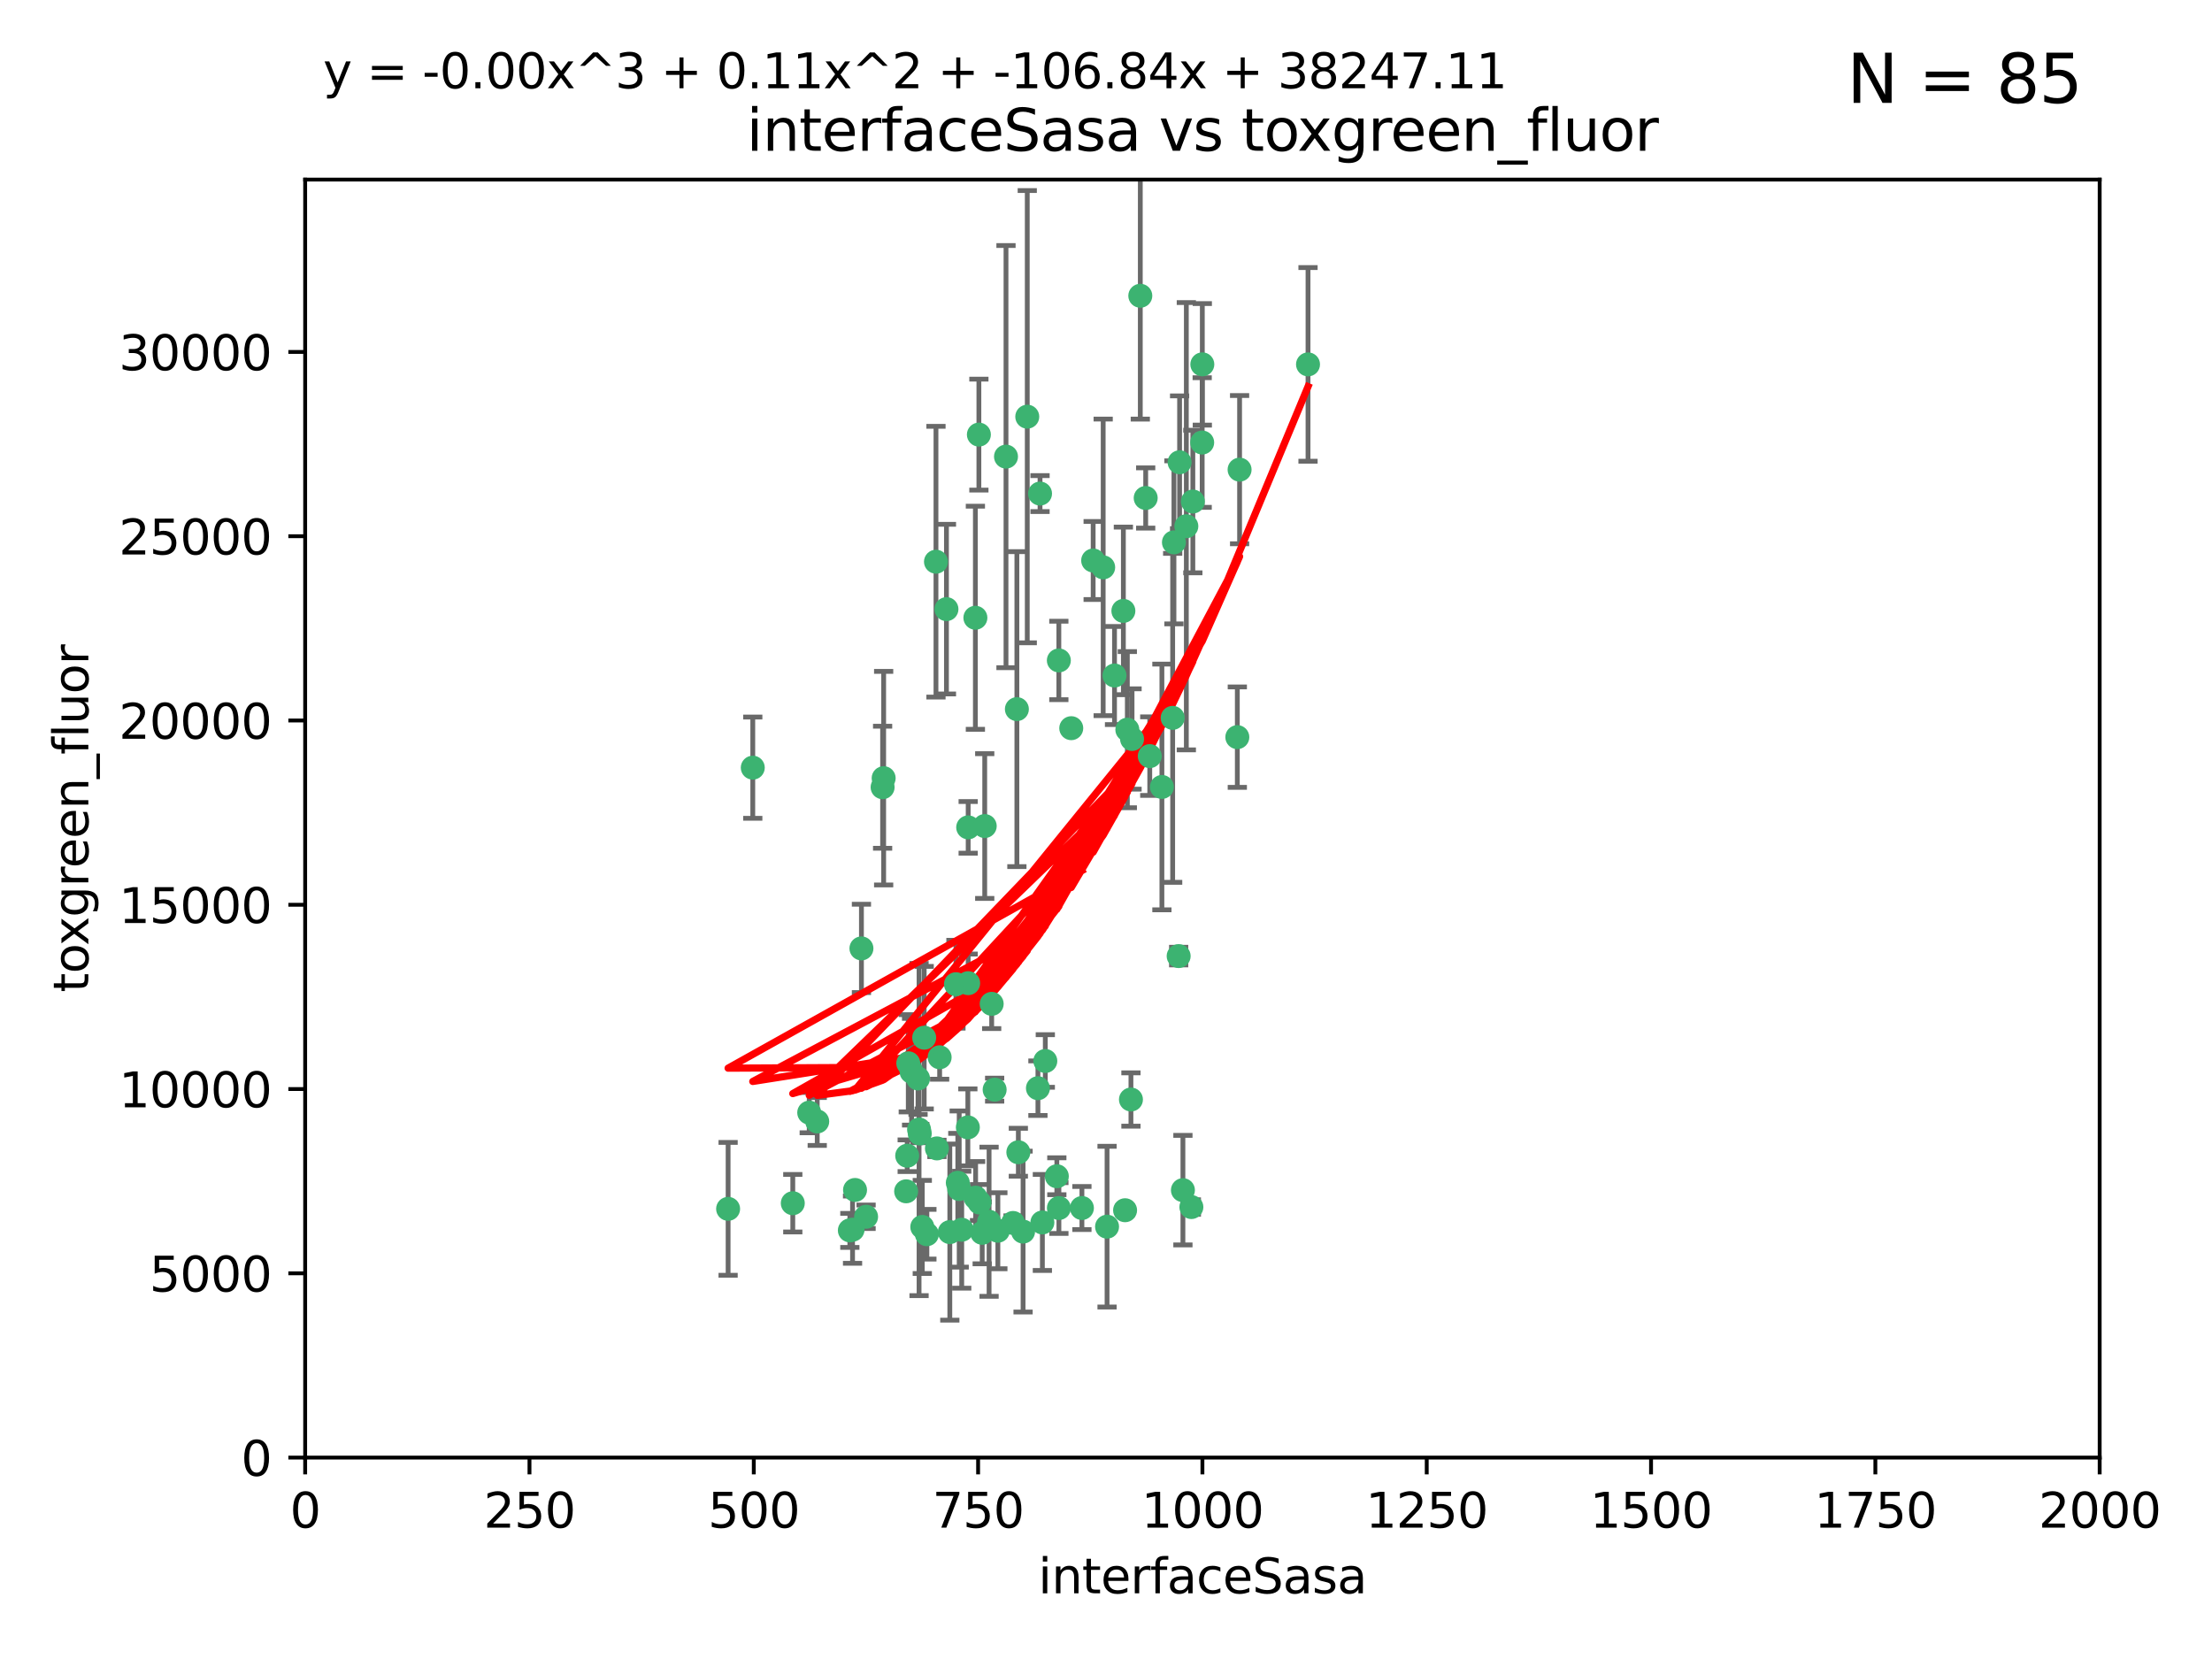 <?xml version="1.0" encoding="utf-8" standalone="no"?>
<!DOCTYPE svg PUBLIC "-//W3C//DTD SVG 1.1//EN"
  "http://www.w3.org/Graphics/SVG/1.1/DTD/svg11.dtd">
<svg xmlns:xlink="http://www.w3.org/1999/xlink" width="460.8pt" height="345.6pt" viewBox="0 0 460.8 345.6" xmlns="http://www.w3.org/2000/svg" version="1.1">
 <defs>
  <style type="text/css">*{stroke-linejoin: round; stroke-linecap: butt}</style>
 </defs>
 <g id="figure_1">
  <g id="patch_1">
   <path d="M 0 345.6 
L 460.8 345.6 
L 460.8 0 
L 0 0 
z
" style="fill: #ffffff"/>
  </g>
  <g id="axes_1">
   <g id="patch_2">
    <path d="M 63.571 303.64 
L 437.4 303.64 
L 437.4 37.411 
L 63.571 37.411 
z
" style="fill: #ffffff"/>
   </g>
   <g id="PathCollection_1">
    <defs>
     <path id="m1e6767b4d8" d="M 0 1.118 
C 0.297 1.118 0.581 1 0.791 0.791 
C 1 0.581 1.118 0.297 1.118 0 
C 1.118 -0.297 1 -0.581 0.791 -0.791 
C 0.581 -1 0.297 -1.118 0 -1.118 
C -0.297 -1.118 -0.581 -1 -0.791 -0.791 
C -1 -0.581 -1.118 -0.297 -1.118 0 
C -1.118 0.297 -1 0.581 -0.791 0.791 
C -0.581 1 -0.297 1.118 0 1.118 
z
" style="stroke: #3cb371"/>
    </defs>
    <g clip-path="url(#pf6922c9074)">
     <use xlink:href="#m1e6767b4d8" x="272.484" y="75.908" style="fill: #3cb371; stroke: #3cb371"/>
     <use xlink:href="#m1e6767b4d8" x="250.437" y="92.187" style="fill: #3cb371; stroke: #3cb371"/>
     <use xlink:href="#m1e6767b4d8" x="258.229" y="97.835" style="fill: #3cb371; stroke: #3cb371"/>
     <use xlink:href="#m1e6767b4d8" x="247.136" y="109.622" style="fill: #3cb371; stroke: #3cb371"/>
     <use xlink:href="#m1e6767b4d8" x="244.553" y="112.982" style="fill: #3cb371; stroke: #3cb371"/>
     <use xlink:href="#m1e6767b4d8" x="191.458" y="235.304" style="fill: #3cb371; stroke: #3cb371"/>
     <use xlink:href="#m1e6767b4d8" x="234.02" y="127.26" style="fill: #3cb371; stroke: #3cb371"/>
     <use xlink:href="#m1e6767b4d8" x="223.161" y="151.693" style="fill: #3cb371; stroke: #3cb371"/>
     <use xlink:href="#m1e6767b4d8" x="242.046" y="163.936" style="fill: #3cb371; stroke: #3cb371"/>
     <use xlink:href="#m1e6767b4d8" x="248.491" y="104.476" style="fill: #3cb371; stroke: #3cb371"/>
     <use xlink:href="#m1e6767b4d8" x="238.669" y="103.738" style="fill: #3cb371; stroke: #3cb371"/>
     <use xlink:href="#m1e6767b4d8" x="227.725" y="116.762" style="fill: #3cb371; stroke: #3cb371"/>
     <use xlink:href="#m1e6767b4d8" x="237.546" y="61.614" style="fill: #3cb371; stroke: #3cb371"/>
     <use xlink:href="#m1e6767b4d8" x="245.731" y="96.299" style="fill: #3cb371; stroke: #3cb371"/>
     <use xlink:href="#m1e6767b4d8" x="257.757" y="153.559" style="fill: #3cb371; stroke: #3cb371"/>
     <use xlink:href="#m1e6767b4d8" x="216.658" y="102.821" style="fill: #3cb371; stroke: #3cb371"/>
     <use xlink:href="#m1e6767b4d8" x="206.585" y="209.121" style="fill: #3cb371; stroke: #3cb371"/>
     <use xlink:href="#m1e6767b4d8" x="250.465" y="75.9" style="fill: #3cb371; stroke: #3cb371"/>
     <use xlink:href="#m1e6767b4d8" x="201.688" y="204.811" style="fill: #3cb371; stroke: #3cb371"/>
     <use xlink:href="#m1e6767b4d8" x="194.981" y="117.014" style="fill: #3cb371; stroke: #3cb371"/>
     <use xlink:href="#m1e6767b4d8" x="220.577" y="137.58" style="fill: #3cb371; stroke: #3cb371"/>
     <use xlink:href="#m1e6767b4d8" x="203.92" y="90.534" style="fill: #3cb371; stroke: #3cb371"/>
     <use xlink:href="#m1e6767b4d8" x="229.813" y="118.19" style="fill: #3cb371; stroke: #3cb371"/>
     <use xlink:href="#m1e6767b4d8" x="234.375" y="252.113" style="fill: #3cb371; stroke: #3cb371"/>
     <use xlink:href="#m1e6767b4d8" x="212.14" y="240.037" style="fill: #3cb371; stroke: #3cb371"/>
     <use xlink:href="#m1e6767b4d8" x="235.596" y="229.048" style="fill: #3cb371; stroke: #3cb371"/>
     <use xlink:href="#m1e6767b4d8" x="216.22" y="226.692" style="fill: #3cb371; stroke: #3cb371"/>
     <use xlink:href="#m1e6767b4d8" x="207.873" y="256.385" style="fill: #3cb371; stroke: #3cb371"/>
     <use xlink:href="#m1e6767b4d8" x="213.998" y="86.8" style="fill: #3cb371; stroke: #3cb371"/>
     <use xlink:href="#m1e6767b4d8" x="188.766" y="248.172" style="fill: #3cb371; stroke: #3cb371"/>
     <use xlink:href="#m1e6767b4d8" x="220.589" y="251.655" style="fill: #3cb371; stroke: #3cb371"/>
     <use xlink:href="#m1e6767b4d8" x="203.191" y="128.689" style="fill: #3cb371; stroke: #3cb371"/>
     <use xlink:href="#m1e6767b4d8" x="189.211" y="221.501" style="fill: #3cb371; stroke: #3cb371"/>
     <use xlink:href="#m1e6767b4d8" x="230.62" y="255.535" style="fill: #3cb371; stroke: #3cb371"/>
     <use xlink:href="#m1e6767b4d8" x="203.241" y="249.493" style="fill: #3cb371; stroke: #3cb371"/>
     <use xlink:href="#m1e6767b4d8" x="211.835" y="147.723" style="fill: #3cb371; stroke: #3cb371"/>
     <use xlink:href="#m1e6767b4d8" x="183.864" y="163.993" style="fill: #3cb371; stroke: #3cb371"/>
     <use xlink:href="#m1e6767b4d8" x="178.12" y="247.891" style="fill: #3cb371; stroke: #3cb371"/>
     <use xlink:href="#m1e6767b4d8" x="245.536" y="199.17" style="fill: #3cb371; stroke: #3cb371"/>
     <use xlink:href="#m1e6767b4d8" x="209.568" y="95.121" style="fill: #3cb371; stroke: #3cb371"/>
     <use xlink:href="#m1e6767b4d8" x="248.185" y="251.452" style="fill: #3cb371; stroke: #3cb371"/>
     <use xlink:href="#m1e6767b4d8" x="220.157" y="245.034" style="fill: #3cb371; stroke: #3cb371"/>
     <use xlink:href="#m1e6767b4d8" x="244.288" y="149.542" style="fill: #3cb371; stroke: #3cb371"/>
     <use xlink:href="#m1e6767b4d8" x="246.424" y="247.93" style="fill: #3cb371; stroke: #3cb371"/>
     <use xlink:href="#m1e6767b4d8" x="199.14" y="205.029" style="fill: #3cb371; stroke: #3cb371"/>
     <use xlink:href="#m1e6767b4d8" x="235.826" y="153.944" style="fill: #3cb371; stroke: #3cb371"/>
     <use xlink:href="#m1e6767b4d8" x="168.576" y="231.782" style="fill: #3cb371; stroke: #3cb371"/>
     <use xlink:href="#m1e6767b4d8" x="204.611" y="256.819" style="fill: #3cb371; stroke: #3cb371"/>
     <use xlink:href="#m1e6767b4d8" x="239.516" y="157.513" style="fill: #3cb371; stroke: #3cb371"/>
     <use xlink:href="#m1e6767b4d8" x="170.245" y="233.624" style="fill: #3cb371; stroke: #3cb371"/>
     <use xlink:href="#m1e6767b4d8" x="177.602" y="256.161" style="fill: #3cb371; stroke: #3cb371"/>
     <use xlink:href="#m1e6767b4d8" x="189.899" y="223.261" style="fill: #3cb371; stroke: #3cb371"/>
     <use xlink:href="#m1e6767b4d8" x="180.421" y="253.473" style="fill: #3cb371; stroke: #3cb371"/>
     <use xlink:href="#m1e6767b4d8" x="197.864" y="256.669" style="fill: #3cb371; stroke: #3cb371"/>
     <use xlink:href="#m1e6767b4d8" x="192.129" y="255.594" style="fill: #3cb371; stroke: #3cb371"/>
     <use xlink:href="#m1e6767b4d8" x="205.136" y="172.082" style="fill: #3cb371; stroke: #3cb371"/>
     <use xlink:href="#m1e6767b4d8" x="213.125" y="256.562" style="fill: #3cb371; stroke: #3cb371"/>
     <use xlink:href="#m1e6767b4d8" x="201.621" y="234.855" style="fill: #3cb371; stroke: #3cb371"/>
     <use xlink:href="#m1e6767b4d8" x="201.69" y="172.356" style="fill: #3cb371; stroke: #3cb371"/>
     <use xlink:href="#m1e6767b4d8" x="191.602" y="236.134" style="fill: #3cb371; stroke: #3cb371"/>
     <use xlink:href="#m1e6767b4d8" x="234.846" y="152.004" style="fill: #3cb371; stroke: #3cb371"/>
     <use xlink:href="#m1e6767b4d8" x="197.163" y="126.892" style="fill: #3cb371; stroke: #3cb371"/>
     <use xlink:href="#m1e6767b4d8" x="199.821" y="247.697" style="fill: #3cb371; stroke: #3cb371"/>
     <use xlink:href="#m1e6767b4d8" x="206.043" y="254.514" style="fill: #3cb371; stroke: #3cb371"/>
     <use xlink:href="#m1e6767b4d8" x="192.525" y="216.17" style="fill: #3cb371; stroke: #3cb371"/>
     <use xlink:href="#m1e6767b4d8" x="199.529" y="246.393" style="fill: #3cb371; stroke: #3cb371"/>
     <use xlink:href="#m1e6767b4d8" x="200.346" y="256.174" style="fill: #3cb371; stroke: #3cb371"/>
     <use xlink:href="#m1e6767b4d8" x="184.082" y="162.105" style="fill: #3cb371; stroke: #3cb371"/>
     <use xlink:href="#m1e6767b4d8" x="217.146" y="254.661" style="fill: #3cb371; stroke: #3cb371"/>
     <use xlink:href="#m1e6767b4d8" x="232.174" y="140.722" style="fill: #3cb371; stroke: #3cb371"/>
     <use xlink:href="#m1e6767b4d8" x="179.453" y="197.571" style="fill: #3cb371; stroke: #3cb371"/>
     <use xlink:href="#m1e6767b4d8" x="207.202" y="226.994" style="fill: #3cb371; stroke: #3cb371"/>
     <use xlink:href="#m1e6767b4d8" x="211.034" y="254.764" style="fill: #3cb371; stroke: #3cb371"/>
     <use xlink:href="#m1e6767b4d8" x="165.152" y="250.652" style="fill: #3cb371; stroke: #3cb371"/>
     <use xlink:href="#m1e6767b4d8" x="193.088" y="257.112" style="fill: #3cb371; stroke: #3cb371"/>
     <use xlink:href="#m1e6767b4d8" x="156.817" y="159.917" style="fill: #3cb371; stroke: #3cb371"/>
     <use xlink:href="#m1e6767b4d8" x="217.757" y="221.023" style="fill: #3cb371; stroke: #3cb371"/>
     <use xlink:href="#m1e6767b4d8" x="191.245" y="224.667" style="fill: #3cb371; stroke: #3cb371"/>
     <use xlink:href="#m1e6767b4d8" x="195.181" y="239.234" style="fill: #3cb371; stroke: #3cb371"/>
     <use xlink:href="#m1e6767b4d8" x="204.052" y="250.509" style="fill: #3cb371; stroke: #3cb371"/>
     <use xlink:href="#m1e6767b4d8" x="195.744" y="220.252" style="fill: #3cb371; stroke: #3cb371"/>
     <use xlink:href="#m1e6767b4d8" x="177.039" y="256.316" style="fill: #3cb371; stroke: #3cb371"/>
     <use xlink:href="#m1e6767b4d8" x="188.987" y="240.757" style="fill: #3cb371; stroke: #3cb371"/>
     <use xlink:href="#m1e6767b4d8" x="151.679" y="251.825" style="fill: #3cb371; stroke: #3cb371"/>
     <use xlink:href="#m1e6767b4d8" x="225.383" y="251.653" style="fill: #3cb371; stroke: #3cb371"/>
    </g>
   </g>
   <g id="matplotlib.axis_1">
    <g id="xtick_1">
     <g id="line2d_1">
      <defs>
       <path id="m76d1fd41d7" d="M 0 0 
L 0 3.5 
" style="stroke: #000000; stroke-width: 0.8"/>
      </defs>
      <g>
       <use xlink:href="#m76d1fd41d7" x="63.571" y="303.64" style="stroke: #000000; stroke-width: 0.8"/>
      </g>
     </g>
     <g id="text_1">
      <!-- 0 -->
      <g transform="translate(60.39 318.238)scale(0.1 -0.1)">
       <defs>
        <path id="DejaVuSans-30" d="M 2034 4250 
Q 1547 4250 1301 3770 
Q 1056 3291 1056 2328 
Q 1056 1369 1301 889 
Q 1547 409 2034 409 
Q 2525 409 2770 889 
Q 3016 1369 3016 2328 
Q 3016 3291 2770 3770 
Q 2525 4250 2034 4250 
z
M 2034 4750 
Q 2819 4750 3233 4129 
Q 3647 3509 3647 2328 
Q 3647 1150 3233 529 
Q 2819 -91 2034 -91 
Q 1250 -91 836 529 
Q 422 1150 422 2328 
Q 422 3509 836 4129 
Q 1250 4750 2034 4750 
z
" transform="scale(0.016)"/>
       </defs>
       <use xlink:href="#DejaVuSans-30"/>
      </g>
     </g>
    </g>
    <g id="xtick_2">
     <g id="line2d_2">
      <g>
       <use xlink:href="#m76d1fd41d7" x="110.3" y="303.64" style="stroke: #000000; stroke-width: 0.8"/>
      </g>
     </g>
     <g id="text_2">
      <!-- 250 -->
      <g transform="translate(100.756 318.238)scale(0.1 -0.1)">
       <defs>
        <path id="DejaVuSans-32" d="M 1228 531 
L 3431 531 
L 3431 0 
L 469 0 
L 469 531 
Q 828 903 1448 1529 
Q 2069 2156 2228 2338 
Q 2531 2678 2651 2914 
Q 2772 3150 2772 3378 
Q 2772 3750 2511 3984 
Q 2250 4219 1831 4219 
Q 1534 4219 1204 4116 
Q 875 4013 500 3803 
L 500 4441 
Q 881 4594 1212 4672 
Q 1544 4750 1819 4750 
Q 2544 4750 2975 4387 
Q 3406 4025 3406 3419 
Q 3406 3131 3298 2873 
Q 3191 2616 2906 2266 
Q 2828 2175 2409 1742 
Q 1991 1309 1228 531 
z
" transform="scale(0.016)"/>
        <path id="DejaVuSans-35" d="M 691 4666 
L 3169 4666 
L 3169 4134 
L 1269 4134 
L 1269 2991 
Q 1406 3038 1543 3061 
Q 1681 3084 1819 3084 
Q 2600 3084 3056 2656 
Q 3513 2228 3513 1497 
Q 3513 744 3044 326 
Q 2575 -91 1722 -91 
Q 1428 -91 1123 -41 
Q 819 9 494 109 
L 494 744 
Q 775 591 1075 516 
Q 1375 441 1709 441 
Q 2250 441 2565 725 
Q 2881 1009 2881 1497 
Q 2881 1984 2565 2268 
Q 2250 2553 1709 2553 
Q 1456 2553 1204 2497 
Q 953 2441 691 2322 
L 691 4666 
z
" transform="scale(0.016)"/>
       </defs>
       <use xlink:href="#DejaVuSans-32"/>
       <use xlink:href="#DejaVuSans-35" x="63.623"/>
       <use xlink:href="#DejaVuSans-30" x="127.246"/>
      </g>
     </g>
    </g>
    <g id="xtick_3">
     <g id="line2d_3">
      <g>
       <use xlink:href="#m76d1fd41d7" x="157.028" y="303.64" style="stroke: #000000; stroke-width: 0.8"/>
      </g>
     </g>
     <g id="text_3">
      <!-- 500 -->
      <g transform="translate(147.485 318.238)scale(0.1 -0.1)">
       <use xlink:href="#DejaVuSans-35"/>
       <use xlink:href="#DejaVuSans-30" x="63.623"/>
       <use xlink:href="#DejaVuSans-30" x="127.246"/>
      </g>
     </g>
    </g>
    <g id="xtick_4">
     <g id="line2d_4">
      <g>
       <use xlink:href="#m76d1fd41d7" x="203.757" y="303.64" style="stroke: #000000; stroke-width: 0.8"/>
      </g>
     </g>
     <g id="text_4">
      <!-- 750 -->
      <g transform="translate(194.213 318.238)scale(0.1 -0.1)">
       <defs>
        <path id="DejaVuSans-37" d="M 525 4666 
L 3525 4666 
L 3525 4397 
L 1831 0 
L 1172 0 
L 2766 4134 
L 525 4134 
L 525 4666 
z
" transform="scale(0.016)"/>
       </defs>
       <use xlink:href="#DejaVuSans-37"/>
       <use xlink:href="#DejaVuSans-35" x="63.623"/>
       <use xlink:href="#DejaVuSans-30" x="127.246"/>
      </g>
     </g>
    </g>
    <g id="xtick_5">
     <g id="line2d_5">
      <g>
       <use xlink:href="#m76d1fd41d7" x="250.486" y="303.64" style="stroke: #000000; stroke-width: 0.8"/>
      </g>
     </g>
     <g id="text_5">
      <!-- 1000 -->
      <g transform="translate(237.761 318.238)scale(0.1 -0.1)">
       <defs>
        <path id="DejaVuSans-31" d="M 794 531 
L 1825 531 
L 1825 4091 
L 703 3866 
L 703 4441 
L 1819 4666 
L 2450 4666 
L 2450 531 
L 3481 531 
L 3481 0 
L 794 0 
L 794 531 
z
" transform="scale(0.016)"/>
       </defs>
       <use xlink:href="#DejaVuSans-31"/>
       <use xlink:href="#DejaVuSans-30" x="63.623"/>
       <use xlink:href="#DejaVuSans-30" x="127.246"/>
       <use xlink:href="#DejaVuSans-30" x="190.869"/>
      </g>
     </g>
    </g>
    <g id="xtick_6">
     <g id="line2d_6">
      <g>
       <use xlink:href="#m76d1fd41d7" x="297.214" y="303.64" style="stroke: #000000; stroke-width: 0.8"/>
      </g>
     </g>
     <g id="text_6">
      <!-- 1250 -->
      <g transform="translate(284.489 318.238)scale(0.1 -0.1)">
       <use xlink:href="#DejaVuSans-31"/>
       <use xlink:href="#DejaVuSans-32" x="63.623"/>
       <use xlink:href="#DejaVuSans-35" x="127.246"/>
       <use xlink:href="#DejaVuSans-30" x="190.869"/>
      </g>
     </g>
    </g>
    <g id="xtick_7">
     <g id="line2d_7">
      <g>
       <use xlink:href="#m76d1fd41d7" x="343.943" y="303.64" style="stroke: #000000; stroke-width: 0.8"/>
      </g>
     </g>
     <g id="text_7">
      <!-- 1500 -->
      <g transform="translate(331.218 318.238)scale(0.1 -0.1)">
       <use xlink:href="#DejaVuSans-31"/>
       <use xlink:href="#DejaVuSans-35" x="63.623"/>
       <use xlink:href="#DejaVuSans-30" x="127.246"/>
       <use xlink:href="#DejaVuSans-30" x="190.869"/>
      </g>
     </g>
    </g>
    <g id="xtick_8">
     <g id="line2d_8">
      <g>
       <use xlink:href="#m76d1fd41d7" x="390.671" y="303.64" style="stroke: #000000; stroke-width: 0.8"/>
      </g>
     </g>
     <g id="text_8">
      <!-- 1750 -->
      <g transform="translate(377.946 318.238)scale(0.1 -0.1)">
       <use xlink:href="#DejaVuSans-31"/>
       <use xlink:href="#DejaVuSans-37" x="63.623"/>
       <use xlink:href="#DejaVuSans-35" x="127.246"/>
       <use xlink:href="#DejaVuSans-30" x="190.869"/>
      </g>
     </g>
    </g>
    <g id="xtick_9">
     <g id="line2d_9">
      <g>
       <use xlink:href="#m76d1fd41d7" x="437.4" y="303.64" style="stroke: #000000; stroke-width: 0.8"/>
      </g>
     </g>
     <g id="text_9">
      <!-- 2000 -->
      <g transform="translate(424.675 318.238)scale(0.1 -0.1)">
       <use xlink:href="#DejaVuSans-32"/>
       <use xlink:href="#DejaVuSans-30" x="63.623"/>
       <use xlink:href="#DejaVuSans-30" x="127.246"/>
       <use xlink:href="#DejaVuSans-30" x="190.869"/>
      </g>
     </g>
    </g>
    <g id="text_10">
     <!-- interfaceSasa -->
     <g transform="translate(216.279 331.917)scale(0.1 -0.1)">
      <defs>
       <path id="DejaVuSans-69" d="M 603 3500 
L 1178 3500 
L 1178 0 
L 603 0 
L 603 3500 
z
M 603 4863 
L 1178 4863 
L 1178 4134 
L 603 4134 
L 603 4863 
z
" transform="scale(0.016)"/>
       <path id="DejaVuSans-6e" d="M 3513 2113 
L 3513 0 
L 2938 0 
L 2938 2094 
Q 2938 2591 2744 2837 
Q 2550 3084 2163 3084 
Q 1697 3084 1428 2787 
Q 1159 2491 1159 1978 
L 1159 0 
L 581 0 
L 581 3500 
L 1159 3500 
L 1159 2956 
Q 1366 3272 1645 3428 
Q 1925 3584 2291 3584 
Q 2894 3584 3203 3211 
Q 3513 2838 3513 2113 
z
" transform="scale(0.016)"/>
       <path id="DejaVuSans-74" d="M 1172 4494 
L 1172 3500 
L 2356 3500 
L 2356 3053 
L 1172 3053 
L 1172 1153 
Q 1172 725 1289 603 
Q 1406 481 1766 481 
L 2356 481 
L 2356 0 
L 1766 0 
Q 1100 0 847 248 
Q 594 497 594 1153 
L 594 3053 
L 172 3053 
L 172 3500 
L 594 3500 
L 594 4494 
L 1172 4494 
z
" transform="scale(0.016)"/>
       <path id="DejaVuSans-65" d="M 3597 1894 
L 3597 1613 
L 953 1613 
Q 991 1019 1311 708 
Q 1631 397 2203 397 
Q 2534 397 2845 478 
Q 3156 559 3463 722 
L 3463 178 
Q 3153 47 2828 -22 
Q 2503 -91 2169 -91 
Q 1331 -91 842 396 
Q 353 884 353 1716 
Q 353 2575 817 3079 
Q 1281 3584 2069 3584 
Q 2775 3584 3186 3129 
Q 3597 2675 3597 1894 
z
M 3022 2063 
Q 3016 2534 2758 2815 
Q 2500 3097 2075 3097 
Q 1594 3097 1305 2825 
Q 1016 2553 972 2059 
L 3022 2063 
z
" transform="scale(0.016)"/>
       <path id="DejaVuSans-72" d="M 2631 2963 
Q 2534 3019 2420 3045 
Q 2306 3072 2169 3072 
Q 1681 3072 1420 2755 
Q 1159 2438 1159 1844 
L 1159 0 
L 581 0 
L 581 3500 
L 1159 3500 
L 1159 2956 
Q 1341 3275 1631 3429 
Q 1922 3584 2338 3584 
Q 2397 3584 2469 3576 
Q 2541 3569 2628 3553 
L 2631 2963 
z
" transform="scale(0.016)"/>
       <path id="DejaVuSans-66" d="M 2375 4863 
L 2375 4384 
L 1825 4384 
Q 1516 4384 1395 4259 
Q 1275 4134 1275 3809 
L 1275 3500 
L 2222 3500 
L 2222 3053 
L 1275 3053 
L 1275 0 
L 697 0 
L 697 3053 
L 147 3053 
L 147 3500 
L 697 3500 
L 697 3744 
Q 697 4328 969 4595 
Q 1241 4863 1831 4863 
L 2375 4863 
z
" transform="scale(0.016)"/>
       <path id="DejaVuSans-61" d="M 2194 1759 
Q 1497 1759 1228 1600 
Q 959 1441 959 1056 
Q 959 750 1161 570 
Q 1363 391 1709 391 
Q 2188 391 2477 730 
Q 2766 1069 2766 1631 
L 2766 1759 
L 2194 1759 
z
M 3341 1997 
L 3341 0 
L 2766 0 
L 2766 531 
Q 2569 213 2275 61 
Q 1981 -91 1556 -91 
Q 1019 -91 701 211 
Q 384 513 384 1019 
Q 384 1609 779 1909 
Q 1175 2209 1959 2209 
L 2766 2209 
L 2766 2266 
Q 2766 2663 2505 2880 
Q 2244 3097 1772 3097 
Q 1472 3097 1187 3025 
Q 903 2953 641 2809 
L 641 3341 
Q 956 3463 1253 3523 
Q 1550 3584 1831 3584 
Q 2591 3584 2966 3190 
Q 3341 2797 3341 1997 
z
" transform="scale(0.016)"/>
       <path id="DejaVuSans-63" d="M 3122 3366 
L 3122 2828 
Q 2878 2963 2633 3030 
Q 2388 3097 2138 3097 
Q 1578 3097 1268 2742 
Q 959 2388 959 1747 
Q 959 1106 1268 751 
Q 1578 397 2138 397 
Q 2388 397 2633 464 
Q 2878 531 3122 666 
L 3122 134 
Q 2881 22 2623 -34 
Q 2366 -91 2075 -91 
Q 1284 -91 818 406 
Q 353 903 353 1747 
Q 353 2603 823 3093 
Q 1294 3584 2113 3584 
Q 2378 3584 2631 3529 
Q 2884 3475 3122 3366 
z
" transform="scale(0.016)"/>
       <path id="DejaVuSans-53" d="M 3425 4513 
L 3425 3897 
Q 3066 4069 2747 4153 
Q 2428 4238 2131 4238 
Q 1616 4238 1336 4038 
Q 1056 3838 1056 3469 
Q 1056 3159 1242 3001 
Q 1428 2844 1947 2747 
L 2328 2669 
Q 3034 2534 3370 2195 
Q 3706 1856 3706 1288 
Q 3706 609 3251 259 
Q 2797 -91 1919 -91 
Q 1588 -91 1214 -16 
Q 841 59 441 206 
L 441 856 
Q 825 641 1194 531 
Q 1563 422 1919 422 
Q 2459 422 2753 634 
Q 3047 847 3047 1241 
Q 3047 1584 2836 1778 
Q 2625 1972 2144 2069 
L 1759 2144 
Q 1053 2284 737 2584 
Q 422 2884 422 3419 
Q 422 4038 858 4394 
Q 1294 4750 2059 4750 
Q 2388 4750 2728 4690 
Q 3069 4631 3425 4513 
z
" transform="scale(0.016)"/>
       <path id="DejaVuSans-73" d="M 2834 3397 
L 2834 2853 
Q 2591 2978 2328 3040 
Q 2066 3103 1784 3103 
Q 1356 3103 1142 2972 
Q 928 2841 928 2578 
Q 928 2378 1081 2264 
Q 1234 2150 1697 2047 
L 1894 2003 
Q 2506 1872 2764 1633 
Q 3022 1394 3022 966 
Q 3022 478 2636 193 
Q 2250 -91 1575 -91 
Q 1294 -91 989 -36 
Q 684 19 347 128 
L 347 722 
Q 666 556 975 473 
Q 1284 391 1588 391 
Q 1994 391 2212 530 
Q 2431 669 2431 922 
Q 2431 1156 2273 1281 
Q 2116 1406 1581 1522 
L 1381 1569 
Q 847 1681 609 1914 
Q 372 2147 372 2553 
Q 372 3047 722 3315 
Q 1072 3584 1716 3584 
Q 2034 3584 2315 3537 
Q 2597 3491 2834 3397 
z
" transform="scale(0.016)"/>
      </defs>
      <use xlink:href="#DejaVuSans-69"/>
      <use xlink:href="#DejaVuSans-6e" x="27.783"/>
      <use xlink:href="#DejaVuSans-74" x="91.162"/>
      <use xlink:href="#DejaVuSans-65" x="130.371"/>
      <use xlink:href="#DejaVuSans-72" x="191.895"/>
      <use xlink:href="#DejaVuSans-66" x="233.008"/>
      <use xlink:href="#DejaVuSans-61" x="268.213"/>
      <use xlink:href="#DejaVuSans-63" x="329.492"/>
      <use xlink:href="#DejaVuSans-65" x="384.473"/>
      <use xlink:href="#DejaVuSans-53" x="445.996"/>
      <use xlink:href="#DejaVuSans-61" x="509.473"/>
      <use xlink:href="#DejaVuSans-73" x="570.752"/>
      <use xlink:href="#DejaVuSans-61" x="622.852"/>
     </g>
    </g>
   </g>
   <g id="matplotlib.axis_2">
    <g id="ytick_1">
     <g id="line2d_10">
      <defs>
       <path id="mf78e5d1c19" d="M 0 0 
L -3.5 0 
" style="stroke: #000000; stroke-width: 0.8"/>
      </defs>
      <g>
       <use xlink:href="#mf78e5d1c19" x="63.571" y="303.64" style="stroke: #000000; stroke-width: 0.8"/>
      </g>
     </g>
     <g id="text_11">
      <!-- 0 -->
      <g transform="translate(50.209 307.439)scale(0.1 -0.1)">
       <use xlink:href="#DejaVuSans-30"/>
      </g>
     </g>
    </g>
    <g id="ytick_2">
     <g id="line2d_11">
      <g>
       <use xlink:href="#mf78e5d1c19" x="63.571" y="265.253" style="stroke: #000000; stroke-width: 0.8"/>
      </g>
     </g>
     <g id="text_12">
      <!-- 5000 -->
      <g transform="translate(31.121 269.052)scale(0.1 -0.1)">
       <use xlink:href="#DejaVuSans-35"/>
       <use xlink:href="#DejaVuSans-30" x="63.623"/>
       <use xlink:href="#DejaVuSans-30" x="127.246"/>
       <use xlink:href="#DejaVuSans-30" x="190.869"/>
      </g>
     </g>
    </g>
    <g id="ytick_3">
     <g id="line2d_12">
      <g>
       <use xlink:href="#mf78e5d1c19" x="63.571" y="226.866" style="stroke: #000000; stroke-width: 0.8"/>
      </g>
     </g>
     <g id="text_13">
      <!-- 10000 -->
      <g transform="translate(24.759 230.665)scale(0.1 -0.1)">
       <use xlink:href="#DejaVuSans-31"/>
       <use xlink:href="#DejaVuSans-30" x="63.623"/>
       <use xlink:href="#DejaVuSans-30" x="127.246"/>
       <use xlink:href="#DejaVuSans-30" x="190.869"/>
       <use xlink:href="#DejaVuSans-30" x="254.492"/>
      </g>
     </g>
    </g>
    <g id="ytick_4">
     <g id="line2d_13">
      <g>
       <use xlink:href="#mf78e5d1c19" x="63.571" y="188.479" style="stroke: #000000; stroke-width: 0.8"/>
      </g>
     </g>
     <g id="text_14">
      <!-- 15000 -->
      <g transform="translate(24.759 192.278)scale(0.1 -0.1)">
       <use xlink:href="#DejaVuSans-31"/>
       <use xlink:href="#DejaVuSans-35" x="63.623"/>
       <use xlink:href="#DejaVuSans-30" x="127.246"/>
       <use xlink:href="#DejaVuSans-30" x="190.869"/>
       <use xlink:href="#DejaVuSans-30" x="254.492"/>
      </g>
     </g>
    </g>
    <g id="ytick_5">
     <g id="line2d_14">
      <g>
       <use xlink:href="#mf78e5d1c19" x="63.571" y="150.092" style="stroke: #000000; stroke-width: 0.8"/>
      </g>
     </g>
     <g id="text_15">
      <!-- 20000 -->
      <g transform="translate(24.759 153.891)scale(0.1 -0.1)">
       <use xlink:href="#DejaVuSans-32"/>
       <use xlink:href="#DejaVuSans-30" x="63.623"/>
       <use xlink:href="#DejaVuSans-30" x="127.246"/>
       <use xlink:href="#DejaVuSans-30" x="190.869"/>
       <use xlink:href="#DejaVuSans-30" x="254.492"/>
      </g>
     </g>
    </g>
    <g id="ytick_6">
     <g id="line2d_15">
      <g>
       <use xlink:href="#mf78e5d1c19" x="63.571" y="111.705" style="stroke: #000000; stroke-width: 0.8"/>
      </g>
     </g>
     <g id="text_16">
      <!-- 25000 -->
      <g transform="translate(24.759 115.504)scale(0.1 -0.1)">
       <use xlink:href="#DejaVuSans-32"/>
       <use xlink:href="#DejaVuSans-35" x="63.623"/>
       <use xlink:href="#DejaVuSans-30" x="127.246"/>
       <use xlink:href="#DejaVuSans-30" x="190.869"/>
       <use xlink:href="#DejaVuSans-30" x="254.492"/>
      </g>
     </g>
    </g>
    <g id="ytick_7">
     <g id="line2d_16">
      <g>
       <use xlink:href="#mf78e5d1c19" x="63.571" y="73.317" style="stroke: #000000; stroke-width: 0.8"/>
      </g>
     </g>
     <g id="text_17">
      <!-- 30000 -->
      <g transform="translate(24.759 77.117)scale(0.1 -0.1)">
       <defs>
        <path id="DejaVuSans-33" d="M 2597 2516 
Q 3050 2419 3304 2112 
Q 3559 1806 3559 1356 
Q 3559 666 3084 287 
Q 2609 -91 1734 -91 
Q 1441 -91 1130 -33 
Q 819 25 488 141 
L 488 750 
Q 750 597 1062 519 
Q 1375 441 1716 441 
Q 2309 441 2620 675 
Q 2931 909 2931 1356 
Q 2931 1769 2642 2001 
Q 2353 2234 1838 2234 
L 1294 2234 
L 1294 2753 
L 1863 2753 
Q 2328 2753 2575 2939 
Q 2822 3125 2822 3475 
Q 2822 3834 2567 4026 
Q 2313 4219 1838 4219 
Q 1578 4219 1281 4162 
Q 984 4106 628 3988 
L 628 4550 
Q 988 4650 1302 4700 
Q 1616 4750 1894 4750 
Q 2613 4750 3031 4423 
Q 3450 4097 3450 3541 
Q 3450 3153 3228 2886 
Q 3006 2619 2597 2516 
z
" transform="scale(0.016)"/>
       </defs>
       <use xlink:href="#DejaVuSans-33"/>
       <use xlink:href="#DejaVuSans-30" x="63.623"/>
       <use xlink:href="#DejaVuSans-30" x="127.246"/>
       <use xlink:href="#DejaVuSans-30" x="190.869"/>
       <use xlink:href="#DejaVuSans-30" x="254.492"/>
      </g>
     </g>
    </g>
    <g id="text_18">
     <!-- toxgreen_fluor -->
     <g transform="translate(18.401 206.72)rotate(-90)scale(0.1 -0.1)">
      <defs>
       <path id="DejaVuSans-6f" d="M 1959 3097 
Q 1497 3097 1228 2736 
Q 959 2375 959 1747 
Q 959 1119 1226 758 
Q 1494 397 1959 397 
Q 2419 397 2687 759 
Q 2956 1122 2956 1747 
Q 2956 2369 2687 2733 
Q 2419 3097 1959 3097 
z
M 1959 3584 
Q 2709 3584 3137 3096 
Q 3566 2609 3566 1747 
Q 3566 888 3137 398 
Q 2709 -91 1959 -91 
Q 1206 -91 779 398 
Q 353 888 353 1747 
Q 353 2609 779 3096 
Q 1206 3584 1959 3584 
z
" transform="scale(0.016)"/>
       <path id="DejaVuSans-78" d="M 3513 3500 
L 2247 1797 
L 3578 0 
L 2900 0 
L 1881 1375 
L 863 0 
L 184 0 
L 1544 1831 
L 300 3500 
L 978 3500 
L 1906 2253 
L 2834 3500 
L 3513 3500 
z
" transform="scale(0.016)"/>
       <path id="DejaVuSans-67" d="M 2906 1791 
Q 2906 2416 2648 2759 
Q 2391 3103 1925 3103 
Q 1463 3103 1205 2759 
Q 947 2416 947 1791 
Q 947 1169 1205 825 
Q 1463 481 1925 481 
Q 2391 481 2648 825 
Q 2906 1169 2906 1791 
z
M 3481 434 
Q 3481 -459 3084 -895 
Q 2688 -1331 1869 -1331 
Q 1566 -1331 1297 -1286 
Q 1028 -1241 775 -1147 
L 775 -588 
Q 1028 -725 1275 -790 
Q 1522 -856 1778 -856 
Q 2344 -856 2625 -561 
Q 2906 -266 2906 331 
L 2906 616 
Q 2728 306 2450 153 
Q 2172 0 1784 0 
Q 1141 0 747 490 
Q 353 981 353 1791 
Q 353 2603 747 3093 
Q 1141 3584 1784 3584 
Q 2172 3584 2450 3431 
Q 2728 3278 2906 2969 
L 2906 3500 
L 3481 3500 
L 3481 434 
z
" transform="scale(0.016)"/>
       <path id="DejaVuSans-5f" d="M 3263 -1063 
L 3263 -1509 
L -63 -1509 
L -63 -1063 
L 3263 -1063 
z
" transform="scale(0.016)"/>
       <path id="DejaVuSans-6c" d="M 603 4863 
L 1178 4863 
L 1178 0 
L 603 0 
L 603 4863 
z
" transform="scale(0.016)"/>
       <path id="DejaVuSans-75" d="M 544 1381 
L 544 3500 
L 1119 3500 
L 1119 1403 
Q 1119 906 1312 657 
Q 1506 409 1894 409 
Q 2359 409 2629 706 
Q 2900 1003 2900 1516 
L 2900 3500 
L 3475 3500 
L 3475 0 
L 2900 0 
L 2900 538 
Q 2691 219 2414 64 
Q 2138 -91 1772 -91 
Q 1169 -91 856 284 
Q 544 659 544 1381 
z
M 1991 3584 
L 1991 3584 
z
" transform="scale(0.016)"/>
      </defs>
      <use xlink:href="#DejaVuSans-74"/>
      <use xlink:href="#DejaVuSans-6f" x="39.209"/>
      <use xlink:href="#DejaVuSans-78" x="97.266"/>
      <use xlink:href="#DejaVuSans-67" x="156.445"/>
      <use xlink:href="#DejaVuSans-72" x="219.922"/>
      <use xlink:href="#DejaVuSans-65" x="258.785"/>
      <use xlink:href="#DejaVuSans-65" x="320.309"/>
      <use xlink:href="#DejaVuSans-6e" x="381.832"/>
      <use xlink:href="#DejaVuSans-5f" x="445.211"/>
      <use xlink:href="#DejaVuSans-66" x="495.211"/>
      <use xlink:href="#DejaVuSans-6c" x="530.416"/>
      <use xlink:href="#DejaVuSans-75" x="558.199"/>
      <use xlink:href="#DejaVuSans-6f" x="621.578"/>
      <use xlink:href="#DejaVuSans-72" x="682.76"/>
     </g>
    </g>
   </g>
   <g id="LineCollection_1">
    <path d="M 272.484 96.079 
L 272.484 55.738 
" clip-path="url(#pf6922c9074)" style="fill: none; stroke: #696969"/>
    <path d="M 250.437 105.69 
L 250.437 78.685 
" clip-path="url(#pf6922c9074)" style="fill: none; stroke: #696969"/>
    <path d="M 258.229 113.277 
L 258.229 82.393 
" clip-path="url(#pf6922c9074)" style="fill: none; stroke: #696969"/>
    <path d="M 247.136 156.211 
L 247.136 63.032 
" clip-path="url(#pf6922c9074)" style="fill: none; stroke: #696969"/>
    <path d="M 244.553 129.961 
L 244.553 96.004 
" clip-path="url(#pf6922c9074)" style="fill: none; stroke: #696969"/>
    <path d="M 191.458 269.906 
L 191.458 200.702 
" clip-path="url(#pf6922c9074)" style="fill: none; stroke: #696969"/>
    <path d="M 234.02 144.714 
L 234.02 109.807 
" clip-path="url(#pf6922c9074)" style="fill: none; stroke: #696969"/>
    <path d="M 223.161 152.217 
L 223.161 151.168 
" clip-path="url(#pf6922c9074)" style="fill: none; stroke: #696969"/>
    <path d="M 242.046 189.529 
L 242.046 138.343 
" clip-path="url(#pf6922c9074)" style="fill: none; stroke: #696969"/>
    <path d="M 248.491 119.328 
L 248.491 89.623 
" clip-path="url(#pf6922c9074)" style="fill: none; stroke: #696969"/>
    <path d="M 238.669 110.014 
L 238.669 97.461 
" clip-path="url(#pf6922c9074)" style="fill: none; stroke: #696969"/>
    <path d="M 227.725 124.89 
L 227.725 108.635 
" clip-path="url(#pf6922c9074)" style="fill: none; stroke: #696969"/>
    <path d="M 237.546 87.306 
L 237.546 35.922 
" clip-path="url(#pf6922c9074)" style="fill: none; stroke: #696969"/>
    <path d="M 245.731 110.125 
L 245.731 82.473 
" clip-path="url(#pf6922c9074)" style="fill: none; stroke: #696969"/>
    <path d="M 257.757 164.019 
L 257.757 143.098 
" clip-path="url(#pf6922c9074)" style="fill: none; stroke: #696969"/>
    <path d="M 216.658 106.565 
L 216.658 99.077 
" clip-path="url(#pf6922c9074)" style="fill: none; stroke: #696969"/>
    <path d="M 206.585 214.275 
L 206.585 203.967 
" clip-path="url(#pf6922c9074)" style="fill: none; stroke: #696969"/>
    <path d="M 250.465 88.56 
L 250.465 63.241 
" clip-path="url(#pf6922c9074)" style="fill: none; stroke: #696969"/>
    <path d="M 201.688 210.874 
L 201.688 198.748 
" clip-path="url(#pf6922c9074)" style="fill: none; stroke: #696969"/>
    <path d="M 194.981 145.217 
L 194.981 88.811 
" clip-path="url(#pf6922c9074)" style="fill: none; stroke: #696969"/>
    <path d="M 220.577 145.75 
L 220.577 129.411 
" clip-path="url(#pf6922c9074)" style="fill: none; stroke: #696969"/>
    <path d="M 203.92 102.091 
L 203.92 78.978 
" clip-path="url(#pf6922c9074)" style="fill: none; stroke: #696969"/>
    <path d="M 229.813 149.083 
L 229.813 87.298 
" clip-path="url(#pf6922c9074)" style="fill: none; stroke: #696969"/>
    <path d="M 234.375 253.068 
L 234.375 251.158 
" clip-path="url(#pf6922c9074)" style="fill: none; stroke: #696969"/>
    <path d="M 212.14 245.032 
L 212.14 235.043 
" clip-path="url(#pf6922c9074)" style="fill: none; stroke: #696969"/>
    <path d="M 235.596 234.604 
L 235.596 223.492 
" clip-path="url(#pf6922c9074)" style="fill: none; stroke: #696969"/>
    <path d="M 216.22 232.376 
L 216.22 221.008 
" clip-path="url(#pf6922c9074)" style="fill: none; stroke: #696969"/>
    <path d="M 207.873 264.301 
L 207.873 248.47 
" clip-path="url(#pf6922c9074)" style="fill: none; stroke: #696969"/>
    <path d="M 213.998 133.906 
L 213.998 39.694 
" clip-path="url(#pf6922c9074)" style="fill: none; stroke: #696969"/>
    <path d="M 188.766 248.702 
L 188.766 247.642 
" clip-path="url(#pf6922c9074)" style="fill: none; stroke: #696969"/>
    <path d="M 220.589 256.945 
L 220.589 246.364 
" clip-path="url(#pf6922c9074)" style="fill: none; stroke: #696969"/>
    <path d="M 203.191 151.927 
L 203.191 105.45 
" clip-path="url(#pf6922c9074)" style="fill: none; stroke: #696969"/>
    <path d="M 189.211 231.63 
L 189.211 211.371 
" clip-path="url(#pf6922c9074)" style="fill: none; stroke: #696969"/>
    <path d="M 230.62 272.278 
L 230.62 238.793 
" clip-path="url(#pf6922c9074)" style="fill: none; stroke: #696969"/>
    <path d="M 203.241 257.014 
L 203.241 241.972 
" clip-path="url(#pf6922c9074)" style="fill: none; stroke: #696969"/>
    <path d="M 211.835 180.527 
L 211.835 114.919 
" clip-path="url(#pf6922c9074)" style="fill: none; stroke: #696969"/>
    <path d="M 183.864 176.705 
L 183.864 151.281 
" clip-path="url(#pf6922c9074)" style="fill: none; stroke: #696969"/>
    <path d="M 178.12 248.596 
L 178.12 247.186 
" clip-path="url(#pf6922c9074)" style="fill: none; stroke: #696969"/>
    <path d="M 245.536 201.012 
L 245.536 197.328 
" clip-path="url(#pf6922c9074)" style="fill: none; stroke: #696969"/>
    <path d="M 209.568 139.091 
L 209.568 51.151 
" clip-path="url(#pf6922c9074)" style="fill: none; stroke: #696969"/>
    <path d="M 248.185 252.966 
L 248.185 249.939 
" clip-path="url(#pf6922c9074)" style="fill: none; stroke: #696969"/>
    <path d="M 220.157 248.879 
L 220.157 241.19 
" clip-path="url(#pf6922c9074)" style="fill: none; stroke: #696969"/>
    <path d="M 244.288 183.804 
L 244.288 115.28 
" clip-path="url(#pf6922c9074)" style="fill: none; stroke: #696969"/>
    <path d="M 246.424 259.34 
L 246.424 236.521 
" clip-path="url(#pf6922c9074)" style="fill: none; stroke: #696969"/>
    <path d="M 199.14 214.186 
L 199.14 195.873 
" clip-path="url(#pf6922c9074)" style="fill: none; stroke: #696969"/>
    <path d="M 235.826 164.397 
L 235.826 143.491 
" clip-path="url(#pf6922c9074)" style="fill: none; stroke: #696969"/>
    <path d="M 168.576 235.981 
L 168.576 227.583 
" clip-path="url(#pf6922c9074)" style="fill: none; stroke: #696969"/>
    <path d="M 204.611 263.272 
L 204.611 250.365 
" clip-path="url(#pf6922c9074)" style="fill: none; stroke: #696969"/>
    <path d="M 239.516 165.694 
L 239.516 149.332 
" clip-path="url(#pf6922c9074)" style="fill: none; stroke: #696969"/>
    <path d="M 170.245 238.611 
L 170.245 228.638 
" clip-path="url(#pf6922c9074)" style="fill: none; stroke: #696969"/>
    <path d="M 177.602 263.169 
L 177.602 249.152 
" clip-path="url(#pf6922c9074)" style="fill: none; stroke: #696969"/>
    <path d="M 189.899 234.375 
L 189.899 212.147 
" clip-path="url(#pf6922c9074)" style="fill: none; stroke: #696969"/>
    <path d="M 180.421 255.922 
L 180.421 251.024 
" clip-path="url(#pf6922c9074)" style="fill: none; stroke: #696969"/>
    <path d="M 197.864 275.015 
L 197.864 238.324 
" clip-path="url(#pf6922c9074)" style="fill: none; stroke: #696969"/>
    <path d="M 192.129 265.294 
L 192.129 245.895 
" clip-path="url(#pf6922c9074)" style="fill: none; stroke: #696969"/>
    <path d="M 205.136 187.16 
L 205.136 157.004 
" clip-path="url(#pf6922c9074)" style="fill: none; stroke: #696969"/>
    <path d="M 213.125 273.32 
L 213.125 239.805 
" clip-path="url(#pf6922c9074)" style="fill: none; stroke: #696969"/>
    <path d="M 201.621 242.872 
L 201.621 226.838 
" clip-path="url(#pf6922c9074)" style="fill: none; stroke: #696969"/>
    <path d="M 201.69 177.734 
L 201.69 166.978 
" clip-path="url(#pf6922c9074)" style="fill: none; stroke: #696969"/>
    <path d="M 191.602 238.046 
L 191.602 234.222 
" clip-path="url(#pf6922c9074)" style="fill: none; stroke: #696969"/>
    <path d="M 234.846 168.265 
L 234.846 135.742 
" clip-path="url(#pf6922c9074)" style="fill: none; stroke: #696969"/>
    <path d="M 197.163 144.562 
L 197.163 109.222 
" clip-path="url(#pf6922c9074)" style="fill: none; stroke: #696969"/>
    <path d="M 199.821 263.964 
L 199.821 231.431 
" clip-path="url(#pf6922c9074)" style="fill: none; stroke: #696969"/>
    <path d="M 206.043 270.051 
L 206.043 238.978 
" clip-path="url(#pf6922c9074)" style="fill: none; stroke: #696969"/>
    <path d="M 192.525 231.016 
L 192.525 201.324 
" clip-path="url(#pf6922c9074)" style="fill: none; stroke: #696969"/>
    <path d="M 199.529 256.685 
L 199.529 236.101 
" clip-path="url(#pf6922c9074)" style="fill: none; stroke: #696969"/>
    <path d="M 200.346 268.35 
L 200.346 243.999 
" clip-path="url(#pf6922c9074)" style="fill: none; stroke: #696969"/>
    <path d="M 184.082 184.351 
L 184.082 139.86 
" clip-path="url(#pf6922c9074)" style="fill: none; stroke: #696969"/>
    <path d="M 217.146 264.658 
L 217.146 244.664 
" clip-path="url(#pf6922c9074)" style="fill: none; stroke: #696969"/>
    <path d="M 232.174 150.938 
L 232.174 130.506 
" clip-path="url(#pf6922c9074)" style="fill: none; stroke: #696969"/>
    <path d="M 179.453 206.772 
L 179.453 188.371 
" clip-path="url(#pf6922c9074)" style="fill: none; stroke: #696969"/>
    <path d="M 207.202 229.391 
L 207.202 224.597 
" clip-path="url(#pf6922c9074)" style="fill: none; stroke: #696969"/>
    <path d="M 211.034 256.256 
L 211.034 253.272 
" clip-path="url(#pf6922c9074)" style="fill: none; stroke: #696969"/>
    <path d="M 165.152 256.643 
L 165.152 244.66 
" clip-path="url(#pf6922c9074)" style="fill: none; stroke: #696969"/>
    <path d="M 193.088 262.288 
L 193.088 251.936 
" clip-path="url(#pf6922c9074)" style="fill: none; stroke: #696969"/>
    <path d="M 156.817 170.463 
L 156.817 149.371 
" clip-path="url(#pf6922c9074)" style="fill: none; stroke: #696969"/>
    <path d="M 217.757 226.502 
L 217.757 215.543 
" clip-path="url(#pf6922c9074)" style="fill: none; stroke: #696969"/>
    <path d="M 191.245 232.145 
L 191.245 217.189 
" clip-path="url(#pf6922c9074)" style="fill: none; stroke: #696969"/>
    <path d="M 195.181 240.949 
L 195.181 237.518 
" clip-path="url(#pf6922c9074)" style="fill: none; stroke: #696969"/>
    <path d="M 204.052 254.253 
L 204.052 246.765 
" clip-path="url(#pf6922c9074)" style="fill: none; stroke: #696969"/>
    <path d="M 195.744 224.823 
L 195.744 215.68 
" clip-path="url(#pf6922c9074)" style="fill: none; stroke: #696969"/>
    <path d="M 177.039 259.862 
L 177.039 252.77 
" clip-path="url(#pf6922c9074)" style="fill: none; stroke: #696969"/>
    <path d="M 188.987 244.055 
L 188.987 237.458 
" clip-path="url(#pf6922c9074)" style="fill: none; stroke: #696969"/>
    <path d="M 151.679 265.662 
L 151.679 237.988 
" clip-path="url(#pf6922c9074)" style="fill: none; stroke: #696969"/>
    <path d="M 225.383 256.138 
L 225.383 247.168 
" clip-path="url(#pf6922c9074)" style="fill: none; stroke: #696969"/>
   </g>
   <g id="line2d_17">
    <defs>
     <path id="mcbb355493c" d="M 2 0 
L -2 -0 
" style="stroke: #696969"/>
    </defs>
    <g clip-path="url(#pf6922c9074)">
     <use xlink:href="#mcbb355493c" x="272.484" y="96.079" style="fill: #696969; stroke: #696969"/>
     <use xlink:href="#mcbb355493c" x="250.437" y="105.69" style="fill: #696969; stroke: #696969"/>
     <use xlink:href="#mcbb355493c" x="258.229" y="113.277" style="fill: #696969; stroke: #696969"/>
     <use xlink:href="#mcbb355493c" x="247.136" y="156.211" style="fill: #696969; stroke: #696969"/>
     <use xlink:href="#mcbb355493c" x="244.553" y="129.961" style="fill: #696969; stroke: #696969"/>
     <use xlink:href="#mcbb355493c" x="191.458" y="269.906" style="fill: #696969; stroke: #696969"/>
     <use xlink:href="#mcbb355493c" x="234.02" y="144.714" style="fill: #696969; stroke: #696969"/>
     <use xlink:href="#mcbb355493c" x="223.161" y="152.217" style="fill: #696969; stroke: #696969"/>
     <use xlink:href="#mcbb355493c" x="242.046" y="189.529" style="fill: #696969; stroke: #696969"/>
     <use xlink:href="#mcbb355493c" x="248.491" y="119.328" style="fill: #696969; stroke: #696969"/>
     <use xlink:href="#mcbb355493c" x="238.669" y="110.014" style="fill: #696969; stroke: #696969"/>
     <use xlink:href="#mcbb355493c" x="227.725" y="124.89" style="fill: #696969; stroke: #696969"/>
     <use xlink:href="#mcbb355493c" x="237.546" y="87.306" style="fill: #696969; stroke: #696969"/>
     <use xlink:href="#mcbb355493c" x="245.731" y="110.125" style="fill: #696969; stroke: #696969"/>
     <use xlink:href="#mcbb355493c" x="257.757" y="164.019" style="fill: #696969; stroke: #696969"/>
     <use xlink:href="#mcbb355493c" x="216.658" y="106.565" style="fill: #696969; stroke: #696969"/>
     <use xlink:href="#mcbb355493c" x="206.585" y="214.275" style="fill: #696969; stroke: #696969"/>
     <use xlink:href="#mcbb355493c" x="250.465" y="88.56" style="fill: #696969; stroke: #696969"/>
     <use xlink:href="#mcbb355493c" x="201.688" y="210.874" style="fill: #696969; stroke: #696969"/>
     <use xlink:href="#mcbb355493c" x="194.981" y="145.217" style="fill: #696969; stroke: #696969"/>
     <use xlink:href="#mcbb355493c" x="220.577" y="145.75" style="fill: #696969; stroke: #696969"/>
     <use xlink:href="#mcbb355493c" x="203.92" y="102.091" style="fill: #696969; stroke: #696969"/>
     <use xlink:href="#mcbb355493c" x="229.813" y="149.083" style="fill: #696969; stroke: #696969"/>
     <use xlink:href="#mcbb355493c" x="234.375" y="253.068" style="fill: #696969; stroke: #696969"/>
     <use xlink:href="#mcbb355493c" x="212.14" y="245.032" style="fill: #696969; stroke: #696969"/>
     <use xlink:href="#mcbb355493c" x="235.596" y="234.604" style="fill: #696969; stroke: #696969"/>
     <use xlink:href="#mcbb355493c" x="216.22" y="232.376" style="fill: #696969; stroke: #696969"/>
     <use xlink:href="#mcbb355493c" x="207.873" y="264.301" style="fill: #696969; stroke: #696969"/>
     <use xlink:href="#mcbb355493c" x="213.998" y="133.906" style="fill: #696969; stroke: #696969"/>
     <use xlink:href="#mcbb355493c" x="188.766" y="248.702" style="fill: #696969; stroke: #696969"/>
     <use xlink:href="#mcbb355493c" x="220.589" y="256.945" style="fill: #696969; stroke: #696969"/>
     <use xlink:href="#mcbb355493c" x="203.191" y="151.927" style="fill: #696969; stroke: #696969"/>
     <use xlink:href="#mcbb355493c" x="189.211" y="231.63" style="fill: #696969; stroke: #696969"/>
     <use xlink:href="#mcbb355493c" x="230.62" y="272.278" style="fill: #696969; stroke: #696969"/>
     <use xlink:href="#mcbb355493c" x="203.241" y="257.014" style="fill: #696969; stroke: #696969"/>
     <use xlink:href="#mcbb355493c" x="211.835" y="180.527" style="fill: #696969; stroke: #696969"/>
     <use xlink:href="#mcbb355493c" x="183.864" y="176.705" style="fill: #696969; stroke: #696969"/>
     <use xlink:href="#mcbb355493c" x="178.12" y="248.596" style="fill: #696969; stroke: #696969"/>
     <use xlink:href="#mcbb355493c" x="245.536" y="201.012" style="fill: #696969; stroke: #696969"/>
     <use xlink:href="#mcbb355493c" x="209.568" y="139.091" style="fill: #696969; stroke: #696969"/>
     <use xlink:href="#mcbb355493c" x="248.185" y="252.966" style="fill: #696969; stroke: #696969"/>
     <use xlink:href="#mcbb355493c" x="220.157" y="248.879" style="fill: #696969; stroke: #696969"/>
     <use xlink:href="#mcbb355493c" x="244.288" y="183.804" style="fill: #696969; stroke: #696969"/>
     <use xlink:href="#mcbb355493c" x="246.424" y="259.34" style="fill: #696969; stroke: #696969"/>
     <use xlink:href="#mcbb355493c" x="199.14" y="214.186" style="fill: #696969; stroke: #696969"/>
     <use xlink:href="#mcbb355493c" x="235.826" y="164.397" style="fill: #696969; stroke: #696969"/>
     <use xlink:href="#mcbb355493c" x="168.576" y="235.981" style="fill: #696969; stroke: #696969"/>
     <use xlink:href="#mcbb355493c" x="204.611" y="263.272" style="fill: #696969; stroke: #696969"/>
     <use xlink:href="#mcbb355493c" x="239.516" y="165.694" style="fill: #696969; stroke: #696969"/>
     <use xlink:href="#mcbb355493c" x="170.245" y="238.611" style="fill: #696969; stroke: #696969"/>
     <use xlink:href="#mcbb355493c" x="177.602" y="263.169" style="fill: #696969; stroke: #696969"/>
     <use xlink:href="#mcbb355493c" x="189.899" y="234.375" style="fill: #696969; stroke: #696969"/>
     <use xlink:href="#mcbb355493c" x="180.421" y="255.922" style="fill: #696969; stroke: #696969"/>
     <use xlink:href="#mcbb355493c" x="197.864" y="275.015" style="fill: #696969; stroke: #696969"/>
     <use xlink:href="#mcbb355493c" x="192.129" y="265.294" style="fill: #696969; stroke: #696969"/>
     <use xlink:href="#mcbb355493c" x="205.136" y="187.16" style="fill: #696969; stroke: #696969"/>
     <use xlink:href="#mcbb355493c" x="213.125" y="273.32" style="fill: #696969; stroke: #696969"/>
     <use xlink:href="#mcbb355493c" x="201.621" y="242.872" style="fill: #696969; stroke: #696969"/>
     <use xlink:href="#mcbb355493c" x="201.69" y="177.734" style="fill: #696969; stroke: #696969"/>
     <use xlink:href="#mcbb355493c" x="191.602" y="238.046" style="fill: #696969; stroke: #696969"/>
     <use xlink:href="#mcbb355493c" x="234.846" y="168.265" style="fill: #696969; stroke: #696969"/>
     <use xlink:href="#mcbb355493c" x="197.163" y="144.562" style="fill: #696969; stroke: #696969"/>
     <use xlink:href="#mcbb355493c" x="199.821" y="263.964" style="fill: #696969; stroke: #696969"/>
     <use xlink:href="#mcbb355493c" x="206.043" y="270.051" style="fill: #696969; stroke: #696969"/>
     <use xlink:href="#mcbb355493c" x="192.525" y="231.016" style="fill: #696969; stroke: #696969"/>
     <use xlink:href="#mcbb355493c" x="199.529" y="256.685" style="fill: #696969; stroke: #696969"/>
     <use xlink:href="#mcbb355493c" x="200.346" y="268.35" style="fill: #696969; stroke: #696969"/>
     <use xlink:href="#mcbb355493c" x="184.082" y="184.351" style="fill: #696969; stroke: #696969"/>
     <use xlink:href="#mcbb355493c" x="217.146" y="264.658" style="fill: #696969; stroke: #696969"/>
     <use xlink:href="#mcbb355493c" x="232.174" y="150.938" style="fill: #696969; stroke: #696969"/>
     <use xlink:href="#mcbb355493c" x="179.453" y="206.772" style="fill: #696969; stroke: #696969"/>
     <use xlink:href="#mcbb355493c" x="207.202" y="229.391" style="fill: #696969; stroke: #696969"/>
     <use xlink:href="#mcbb355493c" x="211.034" y="256.256" style="fill: #696969; stroke: #696969"/>
     <use xlink:href="#mcbb355493c" x="165.152" y="256.643" style="fill: #696969; stroke: #696969"/>
     <use xlink:href="#mcbb355493c" x="193.088" y="262.288" style="fill: #696969; stroke: #696969"/>
     <use xlink:href="#mcbb355493c" x="156.817" y="170.463" style="fill: #696969; stroke: #696969"/>
     <use xlink:href="#mcbb355493c" x="217.757" y="226.502" style="fill: #696969; stroke: #696969"/>
     <use xlink:href="#mcbb355493c" x="191.245" y="232.145" style="fill: #696969; stroke: #696969"/>
     <use xlink:href="#mcbb355493c" x="195.181" y="240.949" style="fill: #696969; stroke: #696969"/>
     <use xlink:href="#mcbb355493c" x="204.052" y="254.253" style="fill: #696969; stroke: #696969"/>
     <use xlink:href="#mcbb355493c" x="195.744" y="224.823" style="fill: #696969; stroke: #696969"/>
     <use xlink:href="#mcbb355493c" x="177.039" y="259.862" style="fill: #696969; stroke: #696969"/>
     <use xlink:href="#mcbb355493c" x="188.987" y="244.055" style="fill: #696969; stroke: #696969"/>
     <use xlink:href="#mcbb355493c" x="151.679" y="265.662" style="fill: #696969; stroke: #696969"/>
     <use xlink:href="#mcbb355493c" x="225.383" y="256.138" style="fill: #696969; stroke: #696969"/>
    </g>
   </g>
   <g id="line2d_18">
    <g clip-path="url(#pf6922c9074)">
     <use xlink:href="#mcbb355493c" x="272.484" y="55.738" style="fill: #696969; stroke: #696969"/>
     <use xlink:href="#mcbb355493c" x="250.437" y="78.685" style="fill: #696969; stroke: #696969"/>
     <use xlink:href="#mcbb355493c" x="258.229" y="82.393" style="fill: #696969; stroke: #696969"/>
     <use xlink:href="#mcbb355493c" x="247.136" y="63.032" style="fill: #696969; stroke: #696969"/>
     <use xlink:href="#mcbb355493c" x="244.553" y="96.004" style="fill: #696969; stroke: #696969"/>
     <use xlink:href="#mcbb355493c" x="191.458" y="200.702" style="fill: #696969; stroke: #696969"/>
     <use xlink:href="#mcbb355493c" x="234.02" y="109.807" style="fill: #696969; stroke: #696969"/>
     <use xlink:href="#mcbb355493c" x="223.161" y="151.168" style="fill: #696969; stroke: #696969"/>
     <use xlink:href="#mcbb355493c" x="242.046" y="138.343" style="fill: #696969; stroke: #696969"/>
     <use xlink:href="#mcbb355493c" x="248.491" y="89.623" style="fill: #696969; stroke: #696969"/>
     <use xlink:href="#mcbb355493c" x="238.669" y="97.461" style="fill: #696969; stroke: #696969"/>
     <use xlink:href="#mcbb355493c" x="227.725" y="108.635" style="fill: #696969; stroke: #696969"/>
     <use xlink:href="#mcbb355493c" x="237.546" y="35.922" style="fill: #696969; stroke: #696969"/>
     <use xlink:href="#mcbb355493c" x="245.731" y="82.473" style="fill: #696969; stroke: #696969"/>
     <use xlink:href="#mcbb355493c" x="257.757" y="143.098" style="fill: #696969; stroke: #696969"/>
     <use xlink:href="#mcbb355493c" x="216.658" y="99.077" style="fill: #696969; stroke: #696969"/>
     <use xlink:href="#mcbb355493c" x="206.585" y="203.967" style="fill: #696969; stroke: #696969"/>
     <use xlink:href="#mcbb355493c" x="250.465" y="63.241" style="fill: #696969; stroke: #696969"/>
     <use xlink:href="#mcbb355493c" x="201.688" y="198.748" style="fill: #696969; stroke: #696969"/>
     <use xlink:href="#mcbb355493c" x="194.981" y="88.811" style="fill: #696969; stroke: #696969"/>
     <use xlink:href="#mcbb355493c" x="220.577" y="129.411" style="fill: #696969; stroke: #696969"/>
     <use xlink:href="#mcbb355493c" x="203.92" y="78.978" style="fill: #696969; stroke: #696969"/>
     <use xlink:href="#mcbb355493c" x="229.813" y="87.298" style="fill: #696969; stroke: #696969"/>
     <use xlink:href="#mcbb355493c" x="234.375" y="251.158" style="fill: #696969; stroke: #696969"/>
     <use xlink:href="#mcbb355493c" x="212.14" y="235.043" style="fill: #696969; stroke: #696969"/>
     <use xlink:href="#mcbb355493c" x="235.596" y="223.492" style="fill: #696969; stroke: #696969"/>
     <use xlink:href="#mcbb355493c" x="216.22" y="221.008" style="fill: #696969; stroke: #696969"/>
     <use xlink:href="#mcbb355493c" x="207.873" y="248.47" style="fill: #696969; stroke: #696969"/>
     <use xlink:href="#mcbb355493c" x="213.998" y="39.694" style="fill: #696969; stroke: #696969"/>
     <use xlink:href="#mcbb355493c" x="188.766" y="247.642" style="fill: #696969; stroke: #696969"/>
     <use xlink:href="#mcbb355493c" x="220.589" y="246.364" style="fill: #696969; stroke: #696969"/>
     <use xlink:href="#mcbb355493c" x="203.191" y="105.45" style="fill: #696969; stroke: #696969"/>
     <use xlink:href="#mcbb355493c" x="189.211" y="211.371" style="fill: #696969; stroke: #696969"/>
     <use xlink:href="#mcbb355493c" x="230.62" y="238.793" style="fill: #696969; stroke: #696969"/>
     <use xlink:href="#mcbb355493c" x="203.241" y="241.972" style="fill: #696969; stroke: #696969"/>
     <use xlink:href="#mcbb355493c" x="211.835" y="114.919" style="fill: #696969; stroke: #696969"/>
     <use xlink:href="#mcbb355493c" x="183.864" y="151.281" style="fill: #696969; stroke: #696969"/>
     <use xlink:href="#mcbb355493c" x="178.12" y="247.186" style="fill: #696969; stroke: #696969"/>
     <use xlink:href="#mcbb355493c" x="245.536" y="197.328" style="fill: #696969; stroke: #696969"/>
     <use xlink:href="#mcbb355493c" x="209.568" y="51.151" style="fill: #696969; stroke: #696969"/>
     <use xlink:href="#mcbb355493c" x="248.185" y="249.939" style="fill: #696969; stroke: #696969"/>
     <use xlink:href="#mcbb355493c" x="220.157" y="241.19" style="fill: #696969; stroke: #696969"/>
     <use xlink:href="#mcbb355493c" x="244.288" y="115.28" style="fill: #696969; stroke: #696969"/>
     <use xlink:href="#mcbb355493c" x="246.424" y="236.521" style="fill: #696969; stroke: #696969"/>
     <use xlink:href="#mcbb355493c" x="199.14" y="195.873" style="fill: #696969; stroke: #696969"/>
     <use xlink:href="#mcbb355493c" x="235.826" y="143.491" style="fill: #696969; stroke: #696969"/>
     <use xlink:href="#mcbb355493c" x="168.576" y="227.583" style="fill: #696969; stroke: #696969"/>
     <use xlink:href="#mcbb355493c" x="204.611" y="250.365" style="fill: #696969; stroke: #696969"/>
     <use xlink:href="#mcbb355493c" x="239.516" y="149.332" style="fill: #696969; stroke: #696969"/>
     <use xlink:href="#mcbb355493c" x="170.245" y="228.638" style="fill: #696969; stroke: #696969"/>
     <use xlink:href="#mcbb355493c" x="177.602" y="249.152" style="fill: #696969; stroke: #696969"/>
     <use xlink:href="#mcbb355493c" x="189.899" y="212.147" style="fill: #696969; stroke: #696969"/>
     <use xlink:href="#mcbb355493c" x="180.421" y="251.024" style="fill: #696969; stroke: #696969"/>
     <use xlink:href="#mcbb355493c" x="197.864" y="238.324" style="fill: #696969; stroke: #696969"/>
     <use xlink:href="#mcbb355493c" x="192.129" y="245.895" style="fill: #696969; stroke: #696969"/>
     <use xlink:href="#mcbb355493c" x="205.136" y="157.004" style="fill: #696969; stroke: #696969"/>
     <use xlink:href="#mcbb355493c" x="213.125" y="239.805" style="fill: #696969; stroke: #696969"/>
     <use xlink:href="#mcbb355493c" x="201.621" y="226.838" style="fill: #696969; stroke: #696969"/>
     <use xlink:href="#mcbb355493c" x="201.69" y="166.978" style="fill: #696969; stroke: #696969"/>
     <use xlink:href="#mcbb355493c" x="191.602" y="234.222" style="fill: #696969; stroke: #696969"/>
     <use xlink:href="#mcbb355493c" x="234.846" y="135.742" style="fill: #696969; stroke: #696969"/>
     <use xlink:href="#mcbb355493c" x="197.163" y="109.222" style="fill: #696969; stroke: #696969"/>
     <use xlink:href="#mcbb355493c" x="199.821" y="231.431" style="fill: #696969; stroke: #696969"/>
     <use xlink:href="#mcbb355493c" x="206.043" y="238.978" style="fill: #696969; stroke: #696969"/>
     <use xlink:href="#mcbb355493c" x="192.525" y="201.324" style="fill: #696969; stroke: #696969"/>
     <use xlink:href="#mcbb355493c" x="199.529" y="236.101" style="fill: #696969; stroke: #696969"/>
     <use xlink:href="#mcbb355493c" x="200.346" y="243.999" style="fill: #696969; stroke: #696969"/>
     <use xlink:href="#mcbb355493c" x="184.082" y="139.86" style="fill: #696969; stroke: #696969"/>
     <use xlink:href="#mcbb355493c" x="217.146" y="244.664" style="fill: #696969; stroke: #696969"/>
     <use xlink:href="#mcbb355493c" x="232.174" y="130.506" style="fill: #696969; stroke: #696969"/>
     <use xlink:href="#mcbb355493c" x="179.453" y="188.371" style="fill: #696969; stroke: #696969"/>
     <use xlink:href="#mcbb355493c" x="207.202" y="224.597" style="fill: #696969; stroke: #696969"/>
     <use xlink:href="#mcbb355493c" x="211.034" y="253.272" style="fill: #696969; stroke: #696969"/>
     <use xlink:href="#mcbb355493c" x="165.152" y="244.66" style="fill: #696969; stroke: #696969"/>
     <use xlink:href="#mcbb355493c" x="193.088" y="251.936" style="fill: #696969; stroke: #696969"/>
     <use xlink:href="#mcbb355493c" x="156.817" y="149.371" style="fill: #696969; stroke: #696969"/>
     <use xlink:href="#mcbb355493c" x="217.757" y="215.543" style="fill: #696969; stroke: #696969"/>
     <use xlink:href="#mcbb355493c" x="191.245" y="217.189" style="fill: #696969; stroke: #696969"/>
     <use xlink:href="#mcbb355493c" x="195.181" y="237.518" style="fill: #696969; stroke: #696969"/>
     <use xlink:href="#mcbb355493c" x="204.052" y="246.765" style="fill: #696969; stroke: #696969"/>
     <use xlink:href="#mcbb355493c" x="195.744" y="215.68" style="fill: #696969; stroke: #696969"/>
     <use xlink:href="#mcbb355493c" x="177.039" y="252.77" style="fill: #696969; stroke: #696969"/>
     <use xlink:href="#mcbb355493c" x="188.987" y="237.458" style="fill: #696969; stroke: #696969"/>
     <use xlink:href="#mcbb355493c" x="151.679" y="237.988" style="fill: #696969; stroke: #696969"/>
     <use xlink:href="#mcbb355493c" x="225.383" y="247.168" style="fill: #696969; stroke: #696969"/>
    </g>
   </g>
   <g id="line2d_19">
    <path d="M 272.484 80.544 
L 250.437 133.595 
L 258.229 115.93 
L 247.136 140.696 
L 244.553 146.089 
L 191.458 220.732 
L 234.02 166.536 
L 223.161 184.881 
L 242.046 151.183 
L 248.491 137.809 
L 238.669 157.824 
L 227.725 177.521 
L 237.546 159.975 
L 245.731 143.649 
L 257.757 117.038 
L 216.658 194.456 
L 206.585 207.089 
L 250.465 133.534 
L 201.688 212.224 
L 194.981 218.148 
L 220.577 188.815 
L 203.92 209.967 
L 229.813 173.984 
L 234.375 165.888 
L 212.14 200.46 
L 235.596 163.639 
L 216.22 195.061 
L 207.873 205.627 
L 213.998 198.056 
L 188.766 222.456 
L 220.589 188.798 
L 203.191 210.72 
L 189.211 222.186 
L 230.62 172.587 
L 203.241 210.668 
L 211.835 200.845 
L 183.864 225.028 
L 178.12 227.089 
L 245.536 144.054 
L 209.568 203.633 
L 248.185 138.465 
L 220.157 189.439 
L 244.288 146.635 
L 246.424 142.197 
L 199.14 214.628 
L 235.826 163.212 
L 168.576 228.165 
L 204.611 209.239 
L 239.516 156.183 
L 170.245 228.193 
L 177.602 227.223 
L 189.899 221.757 
L 180.421 226.389 
L 197.864 215.762 
L 192.129 220.269 
L 205.136 208.678 
L 213.125 199.197 
L 201.621 212.29 
L 201.69 212.223 
L 191.602 220.634 
L 234.846 165.025 
L 197.163 216.365 
L 199.821 214.004 
L 206.043 207.69 
L 192.525 219.989 
L 199.529 214.273 
L 200.346 213.514 
L 184.082 224.93 
L 217.146 193.776 
L 232.174 169.857 
L 179.453 226.704 
L 207.202 206.394 
L 211.034 201.847 
L 165.152 227.815 
L 193.088 219.583 
L 156.817 225.288 
L 217.757 192.915 
L 191.245 220.877 
L 195.181 217.99 
L 204.052 209.829 
L 195.744 217.54 
L 177.039 227.359 
L 188.987 222.323 
L 151.679 222.517 
L 225.383 181.362 
" clip-path="url(#pf6922c9074)" style="fill: none; stroke: #ff0000; stroke-width: 1.5; stroke-linecap: square"/>
   </g>
   <g id="line2d_20">
    <defs>
     <path id="m1fa31b7e70" d="M 0 2 
C 0.53 2 1.039 1.789 1.414 1.414 
C 1.789 1.039 2 0.53 2 0 
C 2 -0.53 1.789 -1.039 1.414 -1.414 
C 1.039 -1.789 0.53 -2 0 -2 
C -0.53 -2 -1.039 -1.789 -1.414 -1.414 
C -1.789 -1.039 -2 -0.53 -2 0 
C -2 0.53 -1.789 1.039 -1.414 1.414 
C -1.039 1.789 -0.53 2 0 2 
z
" style="stroke: #3cb371"/>
    </defs>
    <g clip-path="url(#pf6922c9074)">
     <use xlink:href="#m1fa31b7e70" x="272.484" y="75.908" style="fill: #3cb371; stroke: #3cb371"/>
     <use xlink:href="#m1fa31b7e70" x="250.437" y="92.187" style="fill: #3cb371; stroke: #3cb371"/>
     <use xlink:href="#m1fa31b7e70" x="258.229" y="97.835" style="fill: #3cb371; stroke: #3cb371"/>
     <use xlink:href="#m1fa31b7e70" x="247.136" y="109.622" style="fill: #3cb371; stroke: #3cb371"/>
     <use xlink:href="#m1fa31b7e70" x="244.553" y="112.982" style="fill: #3cb371; stroke: #3cb371"/>
     <use xlink:href="#m1fa31b7e70" x="191.458" y="235.304" style="fill: #3cb371; stroke: #3cb371"/>
     <use xlink:href="#m1fa31b7e70" x="234.02" y="127.26" style="fill: #3cb371; stroke: #3cb371"/>
     <use xlink:href="#m1fa31b7e70" x="223.161" y="151.693" style="fill: #3cb371; stroke: #3cb371"/>
     <use xlink:href="#m1fa31b7e70" x="242.046" y="163.936" style="fill: #3cb371; stroke: #3cb371"/>
     <use xlink:href="#m1fa31b7e70" x="248.491" y="104.476" style="fill: #3cb371; stroke: #3cb371"/>
     <use xlink:href="#m1fa31b7e70" x="238.669" y="103.738" style="fill: #3cb371; stroke: #3cb371"/>
     <use xlink:href="#m1fa31b7e70" x="227.725" y="116.762" style="fill: #3cb371; stroke: #3cb371"/>
     <use xlink:href="#m1fa31b7e70" x="237.546" y="61.614" style="fill: #3cb371; stroke: #3cb371"/>
     <use xlink:href="#m1fa31b7e70" x="245.731" y="96.299" style="fill: #3cb371; stroke: #3cb371"/>
     <use xlink:href="#m1fa31b7e70" x="257.757" y="153.559" style="fill: #3cb371; stroke: #3cb371"/>
     <use xlink:href="#m1fa31b7e70" x="216.658" y="102.821" style="fill: #3cb371; stroke: #3cb371"/>
     <use xlink:href="#m1fa31b7e70" x="206.585" y="209.121" style="fill: #3cb371; stroke: #3cb371"/>
     <use xlink:href="#m1fa31b7e70" x="250.465" y="75.9" style="fill: #3cb371; stroke: #3cb371"/>
     <use xlink:href="#m1fa31b7e70" x="201.688" y="204.811" style="fill: #3cb371; stroke: #3cb371"/>
     <use xlink:href="#m1fa31b7e70" x="194.981" y="117.014" style="fill: #3cb371; stroke: #3cb371"/>
     <use xlink:href="#m1fa31b7e70" x="220.577" y="137.58" style="fill: #3cb371; stroke: #3cb371"/>
     <use xlink:href="#m1fa31b7e70" x="203.92" y="90.534" style="fill: #3cb371; stroke: #3cb371"/>
     <use xlink:href="#m1fa31b7e70" x="229.813" y="118.19" style="fill: #3cb371; stroke: #3cb371"/>
     <use xlink:href="#m1fa31b7e70" x="234.375" y="252.113" style="fill: #3cb371; stroke: #3cb371"/>
     <use xlink:href="#m1fa31b7e70" x="212.14" y="240.037" style="fill: #3cb371; stroke: #3cb371"/>
     <use xlink:href="#m1fa31b7e70" x="235.596" y="229.048" style="fill: #3cb371; stroke: #3cb371"/>
     <use xlink:href="#m1fa31b7e70" x="216.22" y="226.692" style="fill: #3cb371; stroke: #3cb371"/>
     <use xlink:href="#m1fa31b7e70" x="207.873" y="256.385" style="fill: #3cb371; stroke: #3cb371"/>
     <use xlink:href="#m1fa31b7e70" x="213.998" y="86.8" style="fill: #3cb371; stroke: #3cb371"/>
     <use xlink:href="#m1fa31b7e70" x="188.766" y="248.172" style="fill: #3cb371; stroke: #3cb371"/>
     <use xlink:href="#m1fa31b7e70" x="220.589" y="251.655" style="fill: #3cb371; stroke: #3cb371"/>
     <use xlink:href="#m1fa31b7e70" x="203.191" y="128.689" style="fill: #3cb371; stroke: #3cb371"/>
     <use xlink:href="#m1fa31b7e70" x="189.211" y="221.501" style="fill: #3cb371; stroke: #3cb371"/>
     <use xlink:href="#m1fa31b7e70" x="230.62" y="255.535" style="fill: #3cb371; stroke: #3cb371"/>
     <use xlink:href="#m1fa31b7e70" x="203.241" y="249.493" style="fill: #3cb371; stroke: #3cb371"/>
     <use xlink:href="#m1fa31b7e70" x="211.835" y="147.723" style="fill: #3cb371; stroke: #3cb371"/>
     <use xlink:href="#m1fa31b7e70" x="183.864" y="163.993" style="fill: #3cb371; stroke: #3cb371"/>
     <use xlink:href="#m1fa31b7e70" x="178.12" y="247.891" style="fill: #3cb371; stroke: #3cb371"/>
     <use xlink:href="#m1fa31b7e70" x="245.536" y="199.17" style="fill: #3cb371; stroke: #3cb371"/>
     <use xlink:href="#m1fa31b7e70" x="209.568" y="95.121" style="fill: #3cb371; stroke: #3cb371"/>
     <use xlink:href="#m1fa31b7e70" x="248.185" y="251.452" style="fill: #3cb371; stroke: #3cb371"/>
     <use xlink:href="#m1fa31b7e70" x="220.157" y="245.034" style="fill: #3cb371; stroke: #3cb371"/>
     <use xlink:href="#m1fa31b7e70" x="244.288" y="149.542" style="fill: #3cb371; stroke: #3cb371"/>
     <use xlink:href="#m1fa31b7e70" x="246.424" y="247.93" style="fill: #3cb371; stroke: #3cb371"/>
     <use xlink:href="#m1fa31b7e70" x="199.14" y="205.029" style="fill: #3cb371; stroke: #3cb371"/>
     <use xlink:href="#m1fa31b7e70" x="235.826" y="153.944" style="fill: #3cb371; stroke: #3cb371"/>
     <use xlink:href="#m1fa31b7e70" x="168.576" y="231.782" style="fill: #3cb371; stroke: #3cb371"/>
     <use xlink:href="#m1fa31b7e70" x="204.611" y="256.819" style="fill: #3cb371; stroke: #3cb371"/>
     <use xlink:href="#m1fa31b7e70" x="239.516" y="157.513" style="fill: #3cb371; stroke: #3cb371"/>
     <use xlink:href="#m1fa31b7e70" x="170.245" y="233.624" style="fill: #3cb371; stroke: #3cb371"/>
     <use xlink:href="#m1fa31b7e70" x="177.602" y="256.161" style="fill: #3cb371; stroke: #3cb371"/>
     <use xlink:href="#m1fa31b7e70" x="189.899" y="223.261" style="fill: #3cb371; stroke: #3cb371"/>
     <use xlink:href="#m1fa31b7e70" x="180.421" y="253.473" style="fill: #3cb371; stroke: #3cb371"/>
     <use xlink:href="#m1fa31b7e70" x="197.864" y="256.669" style="fill: #3cb371; stroke: #3cb371"/>
     <use xlink:href="#m1fa31b7e70" x="192.129" y="255.594" style="fill: #3cb371; stroke: #3cb371"/>
     <use xlink:href="#m1fa31b7e70" x="205.136" y="172.082" style="fill: #3cb371; stroke: #3cb371"/>
     <use xlink:href="#m1fa31b7e70" x="213.125" y="256.562" style="fill: #3cb371; stroke: #3cb371"/>
     <use xlink:href="#m1fa31b7e70" x="201.621" y="234.855" style="fill: #3cb371; stroke: #3cb371"/>
     <use xlink:href="#m1fa31b7e70" x="201.69" y="172.356" style="fill: #3cb371; stroke: #3cb371"/>
     <use xlink:href="#m1fa31b7e70" x="191.602" y="236.134" style="fill: #3cb371; stroke: #3cb371"/>
     <use xlink:href="#m1fa31b7e70" x="234.846" y="152.004" style="fill: #3cb371; stroke: #3cb371"/>
     <use xlink:href="#m1fa31b7e70" x="197.163" y="126.892" style="fill: #3cb371; stroke: #3cb371"/>
     <use xlink:href="#m1fa31b7e70" x="199.821" y="247.697" style="fill: #3cb371; stroke: #3cb371"/>
     <use xlink:href="#m1fa31b7e70" x="206.043" y="254.514" style="fill: #3cb371; stroke: #3cb371"/>
     <use xlink:href="#m1fa31b7e70" x="192.525" y="216.17" style="fill: #3cb371; stroke: #3cb371"/>
     <use xlink:href="#m1fa31b7e70" x="199.529" y="246.393" style="fill: #3cb371; stroke: #3cb371"/>
     <use xlink:href="#m1fa31b7e70" x="200.346" y="256.174" style="fill: #3cb371; stroke: #3cb371"/>
     <use xlink:href="#m1fa31b7e70" x="184.082" y="162.105" style="fill: #3cb371; stroke: #3cb371"/>
     <use xlink:href="#m1fa31b7e70" x="217.146" y="254.661" style="fill: #3cb371; stroke: #3cb371"/>
     <use xlink:href="#m1fa31b7e70" x="232.174" y="140.722" style="fill: #3cb371; stroke: #3cb371"/>
     <use xlink:href="#m1fa31b7e70" x="179.453" y="197.571" style="fill: #3cb371; stroke: #3cb371"/>
     <use xlink:href="#m1fa31b7e70" x="207.202" y="226.994" style="fill: #3cb371; stroke: #3cb371"/>
     <use xlink:href="#m1fa31b7e70" x="211.034" y="254.764" style="fill: #3cb371; stroke: #3cb371"/>
     <use xlink:href="#m1fa31b7e70" x="165.152" y="250.652" style="fill: #3cb371; stroke: #3cb371"/>
     <use xlink:href="#m1fa31b7e70" x="193.088" y="257.112" style="fill: #3cb371; stroke: #3cb371"/>
     <use xlink:href="#m1fa31b7e70" x="156.817" y="159.917" style="fill: #3cb371; stroke: #3cb371"/>
     <use xlink:href="#m1fa31b7e70" x="217.757" y="221.023" style="fill: #3cb371; stroke: #3cb371"/>
     <use xlink:href="#m1fa31b7e70" x="191.245" y="224.667" style="fill: #3cb371; stroke: #3cb371"/>
     <use xlink:href="#m1fa31b7e70" x="195.181" y="239.234" style="fill: #3cb371; stroke: #3cb371"/>
     <use xlink:href="#m1fa31b7e70" x="204.052" y="250.509" style="fill: #3cb371; stroke: #3cb371"/>
     <use xlink:href="#m1fa31b7e70" x="195.744" y="220.252" style="fill: #3cb371; stroke: #3cb371"/>
     <use xlink:href="#m1fa31b7e70" x="177.039" y="256.316" style="fill: #3cb371; stroke: #3cb371"/>
     <use xlink:href="#m1fa31b7e70" x="188.987" y="240.757" style="fill: #3cb371; stroke: #3cb371"/>
     <use xlink:href="#m1fa31b7e70" x="151.679" y="251.825" style="fill: #3cb371; stroke: #3cb371"/>
     <use xlink:href="#m1fa31b7e70" x="225.383" y="251.653" style="fill: #3cb371; stroke: #3cb371"/>
    </g>
   </g>
   <g id="patch_3">
    <path d="M 63.571 303.64 
L 63.571 37.411 
" style="fill: none; stroke: #000000; stroke-width: 0.8; stroke-linejoin: miter; stroke-linecap: square"/>
   </g>
   <g id="patch_4">
    <path d="M 437.4 303.64 
L 437.4 37.411 
" style="fill: none; stroke: #000000; stroke-width: 0.8; stroke-linejoin: miter; stroke-linecap: square"/>
   </g>
   <g id="patch_5">
    <path d="M 63.571 303.64 
L 437.4 303.64 
" style="fill: none; stroke: #000000; stroke-width: 0.8; stroke-linejoin: miter; stroke-linecap: square"/>
   </g>
   <g id="patch_6">
    <path d="M 63.571 37.411 
L 437.4 37.411 
" style="fill: none; stroke: #000000; stroke-width: 0.8; stroke-linejoin: miter; stroke-linecap: square"/>
   </g>
   <g id="text_19">
    <!-- N = 85 -->
    <g transform="translate(384.743 21.426)scale(0.14 -0.14)">
     <defs>
      <path id="DejaVuSans-4e" d="M 628 4666 
L 1478 4666 
L 3547 763 
L 3547 4666 
L 4159 4666 
L 4159 0 
L 3309 0 
L 1241 3903 
L 1241 0 
L 628 0 
L 628 4666 
z
" transform="scale(0.016)"/>
      <path id="DejaVuSans-20" transform="scale(0.016)"/>
      <path id="DejaVuSans-3d" d="M 678 2906 
L 4684 2906 
L 4684 2381 
L 678 2381 
L 678 2906 
z
M 678 1631 
L 4684 1631 
L 4684 1100 
L 678 1100 
L 678 1631 
z
" transform="scale(0.016)"/>
      <path id="DejaVuSans-38" d="M 2034 2216 
Q 1584 2216 1326 1975 
Q 1069 1734 1069 1313 
Q 1069 891 1326 650 
Q 1584 409 2034 409 
Q 2484 409 2743 651 
Q 3003 894 3003 1313 
Q 3003 1734 2745 1975 
Q 2488 2216 2034 2216 
z
M 1403 2484 
Q 997 2584 770 2862 
Q 544 3141 544 3541 
Q 544 4100 942 4425 
Q 1341 4750 2034 4750 
Q 2731 4750 3128 4425 
Q 3525 4100 3525 3541 
Q 3525 3141 3298 2862 
Q 3072 2584 2669 2484 
Q 3125 2378 3379 2068 
Q 3634 1759 3634 1313 
Q 3634 634 3220 271 
Q 2806 -91 2034 -91 
Q 1263 -91 848 271 
Q 434 634 434 1313 
Q 434 1759 690 2068 
Q 947 2378 1403 2484 
z
M 1172 3481 
Q 1172 3119 1398 2916 
Q 1625 2713 2034 2713 
Q 2441 2713 2670 2916 
Q 2900 3119 2900 3481 
Q 2900 3844 2670 4047 
Q 2441 4250 2034 4250 
Q 1625 4250 1398 4047 
Q 1172 3844 1172 3481 
z
" transform="scale(0.016)"/>
     </defs>
     <use xlink:href="#DejaVuSans-4e"/>
     <use xlink:href="#DejaVuSans-20" x="74.805"/>
     <use xlink:href="#DejaVuSans-3d" x="106.592"/>
     <use xlink:href="#DejaVuSans-20" x="190.381"/>
     <use xlink:href="#DejaVuSans-38" x="222.168"/>
     <use xlink:href="#DejaVuSans-35" x="285.791"/>
    </g>
   </g>
   <g id="text_20">
    <!-- y = -0.00x^3 + 0.11x^2 + -106.84x + 38247.11 -->
    <g transform="translate(67.31 18.387)scale(0.1 -0.1)">
     <defs>
      <path id="DejaVuSans-79" d="M 2059 -325 
Q 1816 -950 1584 -1140 
Q 1353 -1331 966 -1331 
L 506 -1331 
L 506 -850 
L 844 -850 
Q 1081 -850 1212 -737 
Q 1344 -625 1503 -206 
L 1606 56 
L 191 3500 
L 800 3500 
L 1894 763 
L 2988 3500 
L 3597 3500 
L 2059 -325 
z
" transform="scale(0.016)"/>
      <path id="DejaVuSans-2d" d="M 313 2009 
L 1997 2009 
L 1997 1497 
L 313 1497 
L 313 2009 
z
" transform="scale(0.016)"/>
      <path id="DejaVuSans-2e" d="M 684 794 
L 1344 794 
L 1344 0 
L 684 0 
L 684 794 
z
" transform="scale(0.016)"/>
      <path id="DejaVuSans-5e" d="M 2988 4666 
L 4684 2925 
L 4056 2925 
L 2681 4159 
L 1306 2925 
L 678 2925 
L 2375 4666 
L 2988 4666 
z
" transform="scale(0.016)"/>
      <path id="DejaVuSans-2b" d="M 2944 4013 
L 2944 2272 
L 4684 2272 
L 4684 1741 
L 2944 1741 
L 2944 0 
L 2419 0 
L 2419 1741 
L 678 1741 
L 678 2272 
L 2419 2272 
L 2419 4013 
L 2944 4013 
z
" transform="scale(0.016)"/>
      <path id="DejaVuSans-36" d="M 2113 2584 
Q 1688 2584 1439 2293 
Q 1191 2003 1191 1497 
Q 1191 994 1439 701 
Q 1688 409 2113 409 
Q 2538 409 2786 701 
Q 3034 994 3034 1497 
Q 3034 2003 2786 2293 
Q 2538 2584 2113 2584 
z
M 3366 4563 
L 3366 3988 
Q 3128 4100 2886 4159 
Q 2644 4219 2406 4219 
Q 1781 4219 1451 3797 
Q 1122 3375 1075 2522 
Q 1259 2794 1537 2939 
Q 1816 3084 2150 3084 
Q 2853 3084 3261 2657 
Q 3669 2231 3669 1497 
Q 3669 778 3244 343 
Q 2819 -91 2113 -91 
Q 1303 -91 875 529 
Q 447 1150 447 2328 
Q 447 3434 972 4092 
Q 1497 4750 2381 4750 
Q 2619 4750 2861 4703 
Q 3103 4656 3366 4563 
z
" transform="scale(0.016)"/>
      <path id="DejaVuSans-34" d="M 2419 4116 
L 825 1625 
L 2419 1625 
L 2419 4116 
z
M 2253 4666 
L 3047 4666 
L 3047 1625 
L 3713 1625 
L 3713 1100 
L 3047 1100 
L 3047 0 
L 2419 0 
L 2419 1100 
L 313 1100 
L 313 1709 
L 2253 4666 
z
" transform="scale(0.016)"/>
     </defs>
     <use xlink:href="#DejaVuSans-79"/>
     <use xlink:href="#DejaVuSans-20" x="59.18"/>
     <use xlink:href="#DejaVuSans-3d" x="90.967"/>
     <use xlink:href="#DejaVuSans-20" x="174.756"/>
     <use xlink:href="#DejaVuSans-2d" x="206.543"/>
     <use xlink:href="#DejaVuSans-30" x="242.627"/>
     <use xlink:href="#DejaVuSans-2e" x="306.25"/>
     <use xlink:href="#DejaVuSans-30" x="338.037"/>
     <use xlink:href="#DejaVuSans-30" x="401.66"/>
     <use xlink:href="#DejaVuSans-78" x="465.283"/>
     <use xlink:href="#DejaVuSans-5e" x="524.463"/>
     <use xlink:href="#DejaVuSans-33" x="608.252"/>
     <use xlink:href="#DejaVuSans-20" x="671.875"/>
     <use xlink:href="#DejaVuSans-2b" x="703.662"/>
     <use xlink:href="#DejaVuSans-20" x="787.451"/>
     <use xlink:href="#DejaVuSans-30" x="819.238"/>
     <use xlink:href="#DejaVuSans-2e" x="882.861"/>
     <use xlink:href="#DejaVuSans-31" x="914.648"/>
     <use xlink:href="#DejaVuSans-31" x="978.271"/>
     <use xlink:href="#DejaVuSans-78" x="1041.895"/>
     <use xlink:href="#DejaVuSans-5e" x="1101.074"/>
     <use xlink:href="#DejaVuSans-32" x="1184.863"/>
     <use xlink:href="#DejaVuSans-20" x="1248.486"/>
     <use xlink:href="#DejaVuSans-2b" x="1280.273"/>
     <use xlink:href="#DejaVuSans-20" x="1364.062"/>
     <use xlink:href="#DejaVuSans-2d" x="1395.85"/>
     <use xlink:href="#DejaVuSans-31" x="1431.934"/>
     <use xlink:href="#DejaVuSans-30" x="1495.557"/>
     <use xlink:href="#DejaVuSans-36" x="1559.18"/>
     <use xlink:href="#DejaVuSans-2e" x="1622.803"/>
     <use xlink:href="#DejaVuSans-38" x="1654.59"/>
     <use xlink:href="#DejaVuSans-34" x="1718.213"/>
     <use xlink:href="#DejaVuSans-78" x="1781.836"/>
     <use xlink:href="#DejaVuSans-20" x="1841.016"/>
     <use xlink:href="#DejaVuSans-2b" x="1872.803"/>
     <use xlink:href="#DejaVuSans-20" x="1956.592"/>
     <use xlink:href="#DejaVuSans-33" x="1988.379"/>
     <use xlink:href="#DejaVuSans-38" x="2052.002"/>
     <use xlink:href="#DejaVuSans-32" x="2115.625"/>
     <use xlink:href="#DejaVuSans-34" x="2179.248"/>
     <use xlink:href="#DejaVuSans-37" x="2242.871"/>
     <use xlink:href="#DejaVuSans-2e" x="2306.494"/>
     <use xlink:href="#DejaVuSans-31" x="2338.281"/>
     <use xlink:href="#DejaVuSans-31" x="2401.904"/>
    </g>
   </g>
   <g id="text_21">
    <!-- interfaceSasa vs toxgreen_fluor -->
    <g transform="translate(155.513 31.411)scale(0.12 -0.12)">
     <defs>
      <path id="DejaVuSans-76" d="M 191 3500 
L 800 3500 
L 1894 563 
L 2988 3500 
L 3597 3500 
L 2284 0 
L 1503 0 
L 191 3500 
z
" transform="scale(0.016)"/>
     </defs>
     <use xlink:href="#DejaVuSans-69"/>
     <use xlink:href="#DejaVuSans-6e" x="27.783"/>
     <use xlink:href="#DejaVuSans-74" x="91.162"/>
     <use xlink:href="#DejaVuSans-65" x="130.371"/>
     <use xlink:href="#DejaVuSans-72" x="191.895"/>
     <use xlink:href="#DejaVuSans-66" x="233.008"/>
     <use xlink:href="#DejaVuSans-61" x="268.213"/>
     <use xlink:href="#DejaVuSans-63" x="329.492"/>
     <use xlink:href="#DejaVuSans-65" x="384.473"/>
     <use xlink:href="#DejaVuSans-53" x="445.996"/>
     <use xlink:href="#DejaVuSans-61" x="509.473"/>
     <use xlink:href="#DejaVuSans-73" x="570.752"/>
     <use xlink:href="#DejaVuSans-61" x="622.852"/>
     <use xlink:href="#DejaVuSans-20" x="684.131"/>
     <use xlink:href="#DejaVuSans-76" x="715.918"/>
     <use xlink:href="#DejaVuSans-73" x="775.098"/>
     <use xlink:href="#DejaVuSans-20" x="827.197"/>
     <use xlink:href="#DejaVuSans-74" x="858.984"/>
     <use xlink:href="#DejaVuSans-6f" x="898.193"/>
     <use xlink:href="#DejaVuSans-78" x="956.25"/>
     <use xlink:href="#DejaVuSans-67" x="1015.43"/>
     <use xlink:href="#DejaVuSans-72" x="1078.906"/>
     <use xlink:href="#DejaVuSans-65" x="1117.77"/>
     <use xlink:href="#DejaVuSans-65" x="1179.293"/>
     <use xlink:href="#DejaVuSans-6e" x="1240.816"/>
     <use xlink:href="#DejaVuSans-5f" x="1304.195"/>
     <use xlink:href="#DejaVuSans-66" x="1354.195"/>
     <use xlink:href="#DejaVuSans-6c" x="1389.4"/>
     <use xlink:href="#DejaVuSans-75" x="1417.184"/>
     <use xlink:href="#DejaVuSans-6f" x="1480.562"/>
     <use xlink:href="#DejaVuSans-72" x="1541.744"/>
    </g>
   </g>
  </g>
 </g>
 <defs>
  <clipPath id="pf6922c9074">
   <rect x="63.571" y="37.411" width="373.829" height="266.229"/>
  </clipPath>
 </defs>
</svg>
